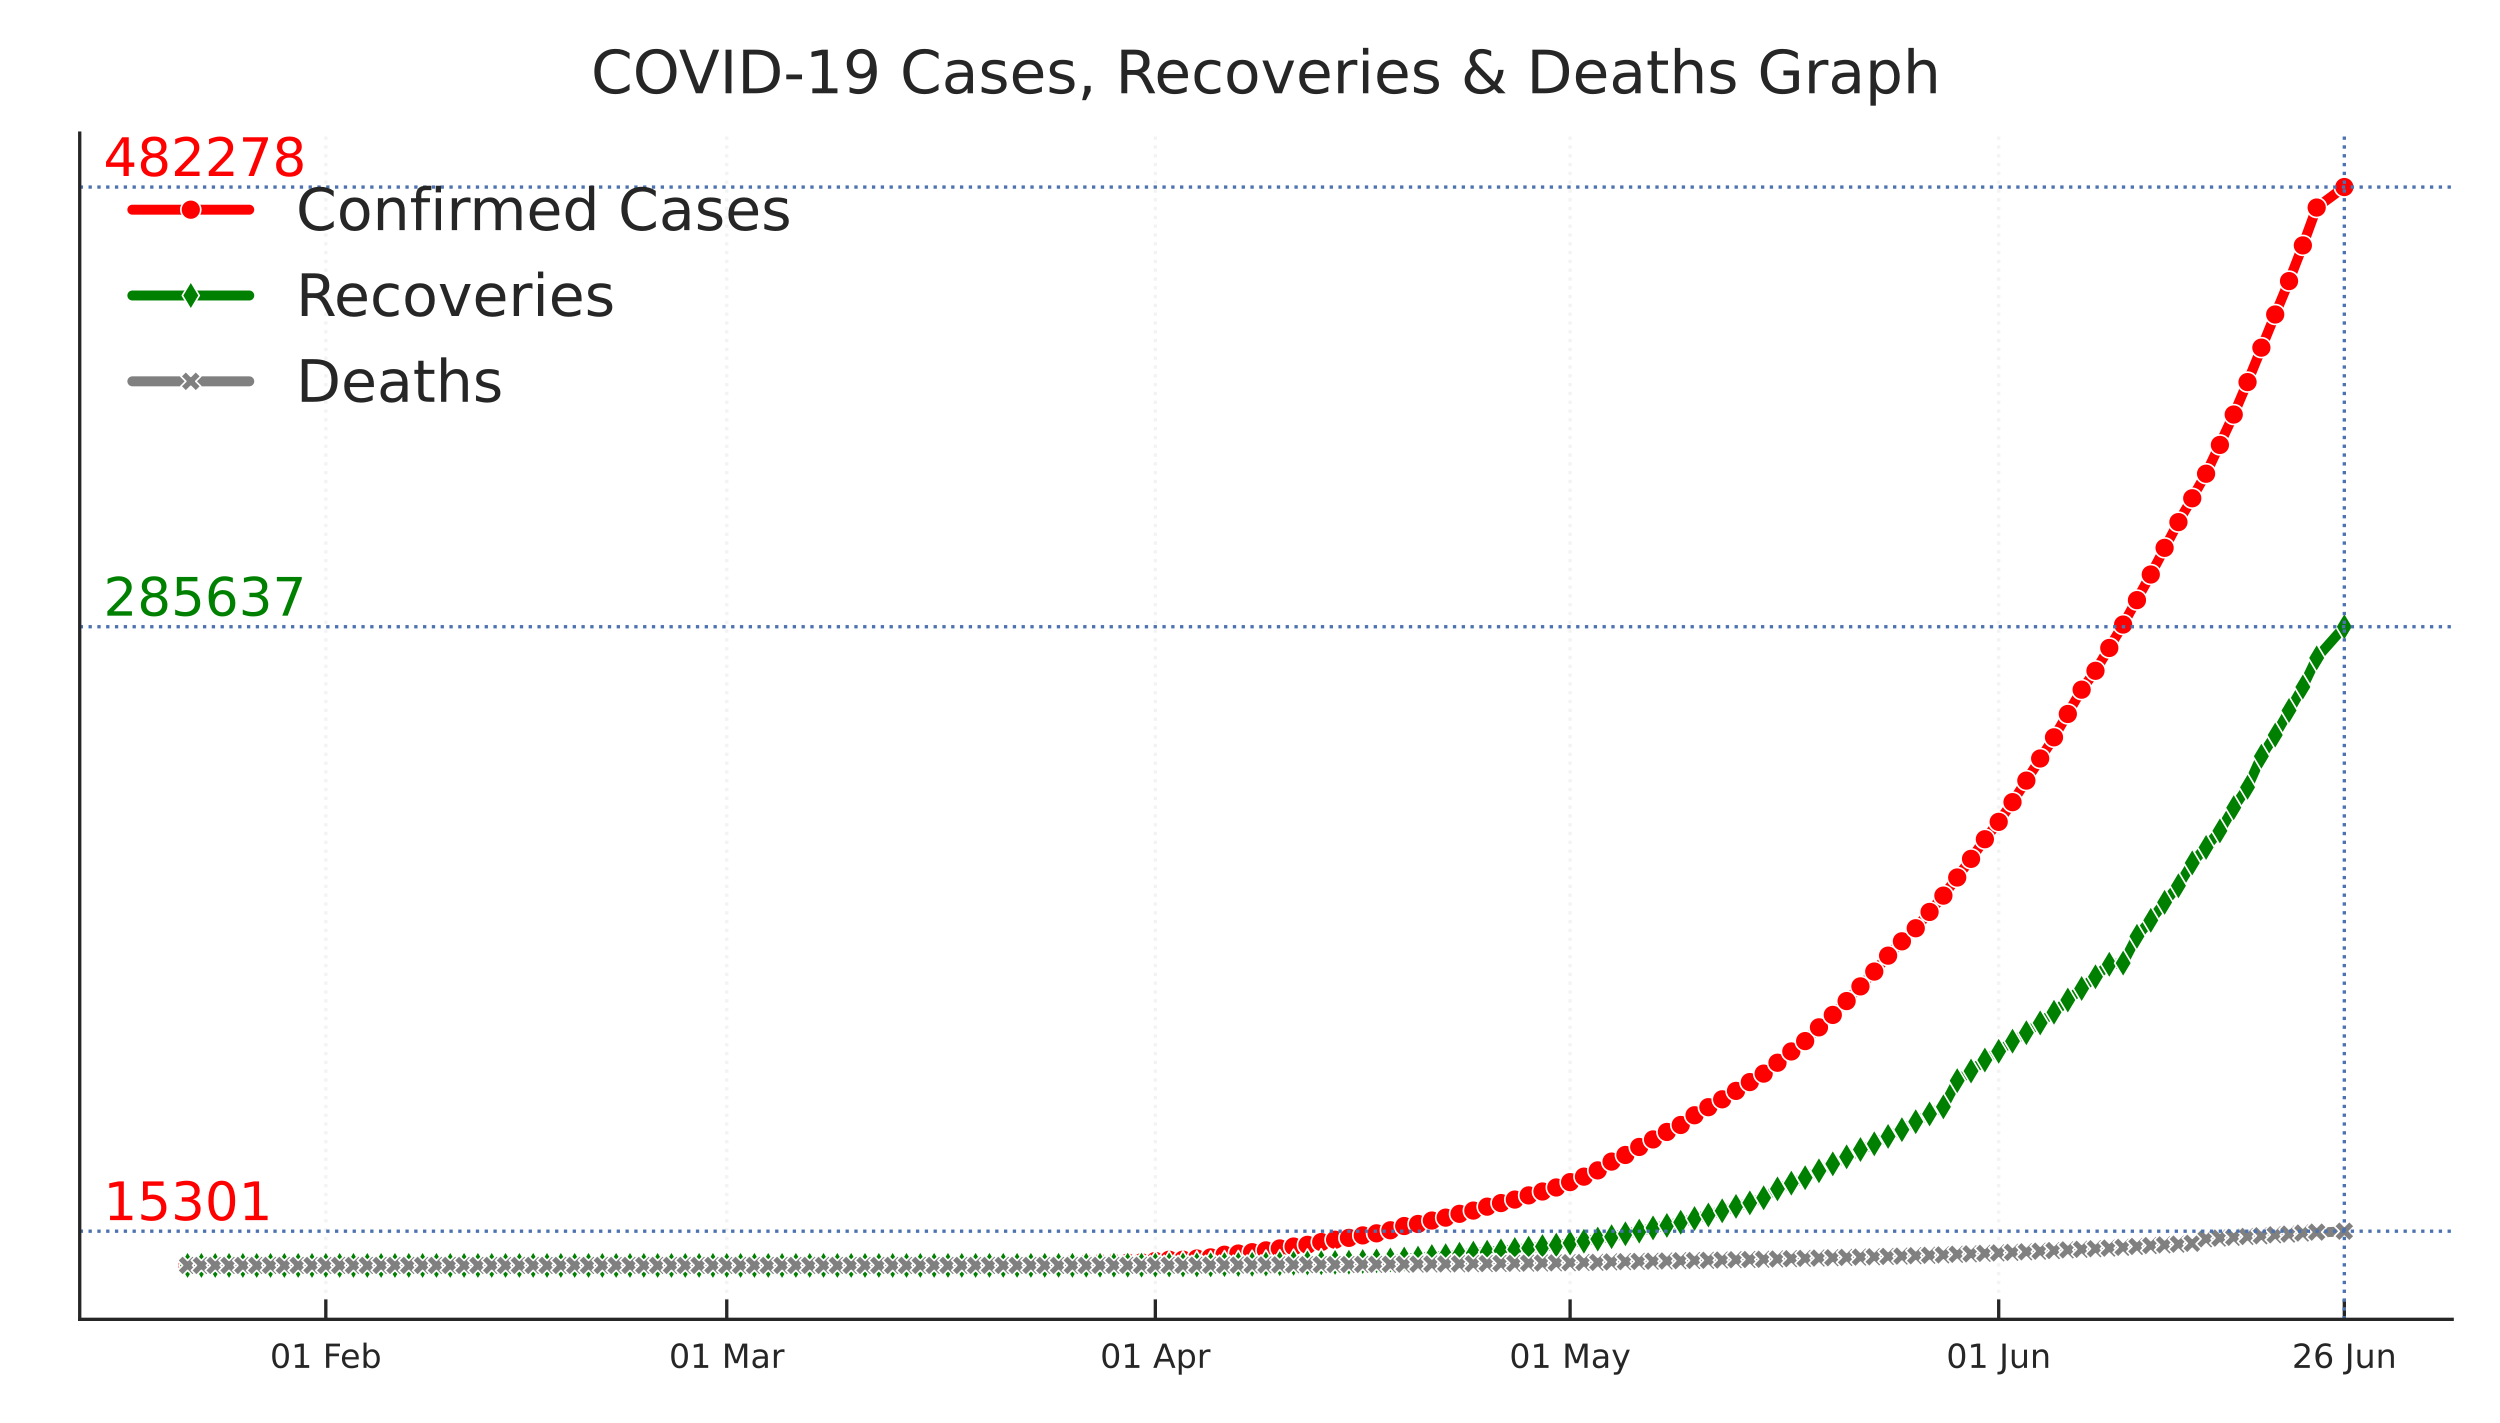 <?xml version="1.0" encoding="utf-8" standalone="no"?>
<!DOCTYPE svg PUBLIC "-//W3C//DTD SVG 1.1//EN"
  "http://www.w3.org/Graphics/SVG/1.1/DTD/svg11.dtd">
<!-- Created with matplotlib (https://matplotlib.org/) -->
<svg height="214.138pt" version="1.1" viewBox="0 0 376.32 214.138" width="376.32pt" xmlns="http://www.w3.org/2000/svg" xmlns:xlink="http://www.w3.org/1999/xlink">
 <defs>
  <style type="text/css">
*{stroke-linecap:butt;stroke-linejoin:round;}
  </style>
 </defs>
 <g id="figure_1">
  <g id="patch_1">
   <path d="M 0 214.138 
L 376.32 214.138 
L 376.32 0 
L 0 0 
z
" style="fill:#ffffff;"/>
  </g>
  <g id="axes_1">
   <g id="patch_2">
    <path d="M 12 198.599 
L 369.12 198.599 
L 369.12 20.039 
L 12 20.039 
z
" style="fill:#ffffff;"/>
   </g>
   <g id="matplotlib.axis_1">
    <g id="xtick_1">
     <g id="line2d_1">
      <path clip-path="url(#p647a17e5f7)" d="M 49.044 198.599 
L 49.044 20.039 
" style="fill:none;stroke:#f3f3f3;stroke-dasharray:0.5,0.825;stroke-dashoffset:0;stroke-width:0.5;"/>
     </g>
     <g id="line2d_2">
      <defs>
       <path d="M 0 0 
L 0 -3 
" id="m0efab69ed0" style="stroke:#262626;stroke-width:0.5;"/>
      </defs>
      <g>
       <use style="fill:#262626;stroke:#262626;stroke-width:0.5;" x="49.044" xlink:href="#m0efab69ed0" y="198.599"/>
      </g>
     </g>
     <g id="text_1">
      <!-- 01 Feb -->
      <defs>
       <path d="M 31.781 66.406 
Q 24.172 66.406 20.328 58.906 
Q 16.5 51.422 16.5 36.375 
Q 16.5 21.391 20.328 13.891 
Q 24.172 6.391 31.781 6.391 
Q 39.453 6.391 43.281 13.891 
Q 47.125 21.391 47.125 36.375 
Q 47.125 51.422 43.281 58.906 
Q 39.453 66.406 31.781 66.406 
z
M 31.781 74.219 
Q 44.047 74.219 50.516 64.516 
Q 56.984 54.828 56.984 36.375 
Q 56.984 17.969 50.516 8.266 
Q 44.047 -1.422 31.781 -1.422 
Q 19.531 -1.422 13.062 8.266 
Q 6.594 17.969 6.594 36.375 
Q 6.594 54.828 13.062 64.516 
Q 19.531 74.219 31.781 74.219 
z
" id="DejaVuSans-48"/>
       <path d="M 12.406 8.297 
L 28.516 8.297 
L 28.516 63.922 
L 10.984 60.406 
L 10.984 69.391 
L 28.422 72.906 
L 38.281 72.906 
L 38.281 8.297 
L 54.391 8.297 
L 54.391 0 
L 12.406 0 
z
" id="DejaVuSans-49"/>
       <path id="DejaVuSans-32"/>
       <path d="M 9.812 72.906 
L 51.703 72.906 
L 51.703 64.594 
L 19.672 64.594 
L 19.672 43.109 
L 48.578 43.109 
L 48.578 34.812 
L 19.672 34.812 
L 19.672 0 
L 9.812 0 
z
" id="DejaVuSans-70"/>
       <path d="M 56.203 29.594 
L 56.203 25.203 
L 14.891 25.203 
Q 15.484 15.922 20.484 11.062 
Q 25.484 6.203 34.422 6.203 
Q 39.594 6.203 44.453 7.469 
Q 49.312 8.734 54.109 11.281 
L 54.109 2.781 
Q 49.266 0.734 44.188 -0.344 
Q 39.109 -1.422 33.891 -1.422 
Q 20.797 -1.422 13.156 6.188 
Q 5.516 13.812 5.516 26.812 
Q 5.516 40.234 12.766 48.109 
Q 20.016 56 32.328 56 
Q 43.359 56 49.781 48.891 
Q 56.203 41.797 56.203 29.594 
z
M 47.219 32.234 
Q 47.125 39.594 43.094 43.984 
Q 39.062 48.391 32.422 48.391 
Q 24.906 48.391 20.391 44.141 
Q 15.875 39.891 15.188 32.172 
z
" id="DejaVuSans-101"/>
       <path d="M 48.688 27.297 
Q 48.688 37.203 44.609 42.844 
Q 40.531 48.484 33.406 48.484 
Q 26.266 48.484 22.188 42.844 
Q 18.109 37.203 18.109 27.297 
Q 18.109 17.391 22.188 11.75 
Q 26.266 6.109 33.406 6.109 
Q 40.531 6.109 44.609 11.75 
Q 48.688 17.391 48.688 27.297 
z
M 18.109 46.391 
Q 20.953 51.266 25.266 53.625 
Q 29.594 56 35.594 56 
Q 45.562 56 51.781 48.094 
Q 58.016 40.188 58.016 27.297 
Q 58.016 14.406 51.781 6.484 
Q 45.562 -1.422 35.594 -1.422 
Q 29.594 -1.422 25.266 0.953 
Q 20.953 3.328 18.109 8.203 
L 18.109 0 
L 9.078 0 
L 9.078 75.984 
L 18.109 75.984 
z
" id="DejaVuSans-98"/>
      </defs>
      <g style="fill:#262626;" transform="translate(40.642 205.898)scale(0.05 -0.05)">
       <use xlink:href="#DejaVuSans-48"/>
       <use x="63.623" xlink:href="#DejaVuSans-49"/>
       <use x="127.246" xlink:href="#DejaVuSans-32"/>
       <use x="159.033" xlink:href="#DejaVuSans-70"/>
       <use x="211.053" xlink:href="#DejaVuSans-101"/>
       <use x="272.576" xlink:href="#DejaVuSans-98"/>
      </g>
     </g>
    </g>
    <g id="xtick_2">
     <g id="line2d_3">
      <path clip-path="url(#p647a17e5f7)" d="M 109.396 198.599 
L 109.396 20.039 
" style="fill:none;stroke:#f3f3f3;stroke-dasharray:0.5,0.825;stroke-dashoffset:0;stroke-width:0.5;"/>
     </g>
     <g id="line2d_4">
      <g>
       <use style="fill:#262626;stroke:#262626;stroke-width:0.5;" x="109.396" xlink:href="#m0efab69ed0" y="198.599"/>
      </g>
     </g>
     <g id="text_2">
      <!-- 01 Mar -->
      <defs>
       <path d="M 9.812 72.906 
L 24.516 72.906 
L 43.109 23.297 
L 61.812 72.906 
L 76.516 72.906 
L 76.516 0 
L 66.891 0 
L 66.891 64.016 
L 48.094 14.016 
L 38.188 14.016 
L 19.391 64.016 
L 19.391 0 
L 9.812 0 
z
" id="DejaVuSans-77"/>
       <path d="M 34.281 27.484 
Q 23.391 27.484 19.188 25 
Q 14.984 22.516 14.984 16.5 
Q 14.984 11.719 18.141 8.906 
Q 21.297 6.109 26.703 6.109 
Q 34.188 6.109 38.703 11.406 
Q 43.219 16.703 43.219 25.484 
L 43.219 27.484 
z
M 52.203 31.203 
L 52.203 0 
L 43.219 0 
L 43.219 8.297 
Q 40.141 3.328 35.547 0.953 
Q 30.953 -1.422 24.312 -1.422 
Q 15.922 -1.422 10.953 3.297 
Q 6 8.016 6 15.922 
Q 6 25.141 12.172 29.828 
Q 18.359 34.516 30.609 34.516 
L 43.219 34.516 
L 43.219 35.406 
Q 43.219 41.609 39.141 45 
Q 35.062 48.391 27.688 48.391 
Q 23 48.391 18.547 47.266 
Q 14.109 46.141 10.016 43.891 
L 10.016 52.203 
Q 14.938 54.109 19.578 55.047 
Q 24.219 56 28.609 56 
Q 40.484 56 46.344 49.844 
Q 52.203 43.703 52.203 31.203 
z
" id="DejaVuSans-97"/>
       <path d="M 41.109 46.297 
Q 39.594 47.172 37.812 47.578 
Q 36.031 48 33.891 48 
Q 26.266 48 22.188 43.047 
Q 18.109 38.094 18.109 28.812 
L 18.109 0 
L 9.078 0 
L 9.078 54.688 
L 18.109 54.688 
L 18.109 46.188 
Q 20.953 51.172 25.484 53.578 
Q 30.031 56 36.531 56 
Q 37.453 56 38.578 55.875 
Q 39.703 55.766 41.062 55.516 
z
" id="DejaVuSans-114"/>
      </defs>
      <g style="fill:#262626;" transform="translate(100.704 205.898)scale(0.05 -0.05)">
       <use xlink:href="#DejaVuSans-48"/>
       <use x="63.623" xlink:href="#DejaVuSans-49"/>
       <use x="127.246" xlink:href="#DejaVuSans-32"/>
       <use x="159.033" xlink:href="#DejaVuSans-77"/>
       <use x="245.312" xlink:href="#DejaVuSans-97"/>
       <use x="306.592" xlink:href="#DejaVuSans-114"/>
      </g>
     </g>
    </g>
    <g id="xtick_3">
     <g id="line2d_5">
      <path clip-path="url(#p647a17e5f7)" d="M 173.911 198.599 
L 173.911 20.039 
" style="fill:none;stroke:#f3f3f3;stroke-dasharray:0.5,0.825;stroke-dashoffset:0;stroke-width:0.5;"/>
     </g>
     <g id="line2d_6">
      <g>
       <use style="fill:#262626;stroke:#262626;stroke-width:0.5;" x="173.911" xlink:href="#m0efab69ed0" y="198.599"/>
      </g>
     </g>
     <g id="text_3">
      <!-- 01 Apr -->
      <defs>
       <path d="M 34.188 63.188 
L 20.797 26.906 
L 47.609 26.906 
z
M 28.609 72.906 
L 39.797 72.906 
L 67.578 0 
L 57.328 0 
L 50.688 18.703 
L 17.828 18.703 
L 11.188 0 
L 0.781 0 
z
" id="DejaVuSans-65"/>
       <path d="M 18.109 8.203 
L 18.109 -20.797 
L 9.078 -20.797 
L 9.078 54.688 
L 18.109 54.688 
L 18.109 46.391 
Q 20.953 51.266 25.266 53.625 
Q 29.594 56 35.594 56 
Q 45.562 56 51.781 48.094 
Q 58.016 40.188 58.016 27.297 
Q 58.016 14.406 51.781 6.484 
Q 45.562 -1.422 35.594 -1.422 
Q 29.594 -1.422 25.266 0.953 
Q 20.953 3.328 18.109 8.203 
z
M 48.688 27.297 
Q 48.688 37.203 44.609 42.844 
Q 40.531 48.484 33.406 48.484 
Q 26.266 48.484 22.188 42.844 
Q 18.109 37.203 18.109 27.297 
Q 18.109 17.391 22.188 11.75 
Q 26.266 6.109 33.406 6.109 
Q 40.531 6.109 44.609 11.75 
Q 48.688 17.391 48.688 27.297 
z
" id="DejaVuSans-112"/>
      </defs>
      <g style="fill:#262626;" transform="translate(165.61 205.898)scale(0.05 -0.05)">
       <use xlink:href="#DejaVuSans-48"/>
       <use x="63.623" xlink:href="#DejaVuSans-49"/>
       <use x="127.246" xlink:href="#DejaVuSans-32"/>
       <use x="159.033" xlink:href="#DejaVuSans-65"/>
       <use x="227.441" xlink:href="#DejaVuSans-112"/>
       <use x="290.918" xlink:href="#DejaVuSans-114"/>
      </g>
     </g>
    </g>
    <g id="xtick_4">
     <g id="line2d_7">
      <path clip-path="url(#p647a17e5f7)" d="M 236.345 198.599 
L 236.345 20.039 
" style="fill:none;stroke:#f3f3f3;stroke-dasharray:0.5,0.825;stroke-dashoffset:0;stroke-width:0.5;"/>
     </g>
     <g id="line2d_8">
      <g>
       <use style="fill:#262626;stroke:#262626;stroke-width:0.5;" x="236.345" xlink:href="#m0efab69ed0" y="198.599"/>
      </g>
     </g>
     <g id="text_4">
      <!-- 01 May -->
      <defs>
       <path d="M 32.172 -5.078 
Q 28.375 -14.844 24.75 -17.812 
Q 21.141 -20.797 15.094 -20.797 
L 7.906 -20.797 
L 7.906 -13.281 
L 13.188 -13.281 
Q 16.891 -13.281 18.938 -11.516 
Q 21 -9.766 23.484 -3.219 
L 25.094 0.875 
L 2.984 54.688 
L 12.5 54.688 
L 29.594 11.922 
L 46.688 54.688 
L 56.203 54.688 
z
" id="DejaVuSans-121"/>
      </defs>
      <g style="fill:#262626;" transform="translate(227.2 205.898)scale(0.05 -0.05)">
       <use xlink:href="#DejaVuSans-48"/>
       <use x="63.623" xlink:href="#DejaVuSans-49"/>
       <use x="127.246" xlink:href="#DejaVuSans-32"/>
       <use x="159.033" xlink:href="#DejaVuSans-77"/>
       <use x="245.312" xlink:href="#DejaVuSans-97"/>
       <use x="306.592" xlink:href="#DejaVuSans-121"/>
      </g>
     </g>
    </g>
    <g id="xtick_5">
     <g id="line2d_9">
      <path clip-path="url(#p647a17e5f7)" d="M 300.859 198.599 
L 300.859 20.039 
" style="fill:none;stroke:#f3f3f3;stroke-dasharray:0.5,0.825;stroke-dashoffset:0;stroke-width:0.5;"/>
     </g>
     <g id="line2d_10">
      <g>
       <use style="fill:#262626;stroke:#262626;stroke-width:0.5;" x="300.859" xlink:href="#m0efab69ed0" y="198.599"/>
      </g>
     </g>
     <g id="text_5">
      <!-- 01 Jun -->
      <defs>
       <path d="M 9.812 72.906 
L 19.672 72.906 
L 19.672 5.078 
Q 19.672 -8.109 14.672 -14.062 
Q 9.672 -20.016 -1.422 -20.016 
L -5.172 -20.016 
L -5.172 -11.719 
L -2.094 -11.719 
Q 4.438 -11.719 7.125 -8.047 
Q 9.812 -4.391 9.812 5.078 
z
" id="DejaVuSans-74"/>
       <path d="M 8.5 21.578 
L 8.5 54.688 
L 17.484 54.688 
L 17.484 21.922 
Q 17.484 14.156 20.5 10.266 
Q 23.531 6.391 29.594 6.391 
Q 36.859 6.391 41.078 11.031 
Q 45.312 15.672 45.312 23.688 
L 45.312 54.688 
L 54.297 54.688 
L 54.297 0 
L 45.312 0 
L 45.312 8.406 
Q 42.047 3.422 37.719 1 
Q 33.406 -1.422 27.688 -1.422 
Q 18.266 -1.422 13.375 4.438 
Q 8.5 10.297 8.5 21.578 
z
M 31.109 56 
z
" id="DejaVuSans-117"/>
       <path d="M 54.891 33.016 
L 54.891 0 
L 45.906 0 
L 45.906 32.719 
Q 45.906 40.484 42.875 44.328 
Q 39.844 48.188 33.797 48.188 
Q 26.516 48.188 22.312 43.547 
Q 18.109 38.922 18.109 30.906 
L 18.109 0 
L 9.078 0 
L 9.078 54.688 
L 18.109 54.688 
L 18.109 46.188 
Q 21.344 51.125 25.703 53.562 
Q 30.078 56 35.797 56 
Q 45.219 56 50.047 50.172 
Q 54.891 44.344 54.891 33.016 
z
" id="DejaVuSans-110"/>
      </defs>
      <g style="fill:#262626;" transform="translate(292.977 205.898)scale(0.05 -0.05)">
       <use xlink:href="#DejaVuSans-48"/>
       <use x="63.623" xlink:href="#DejaVuSans-49"/>
       <use x="127.246" xlink:href="#DejaVuSans-32"/>
       <use x="159.033" xlink:href="#DejaVuSans-74"/>
       <use x="188.525" xlink:href="#DejaVuSans-117"/>
       <use x="251.904" xlink:href="#DejaVuSans-110"/>
      </g>
     </g>
    </g>
    <g id="xtick_6">
     <g id="line2d_11">
      <path clip-path="url(#p647a17e5f7)" d="M 352.887 198.599 
L 352.887 20.039 
" style="fill:none;stroke:#f3f3f3;stroke-dasharray:0.5,0.825;stroke-dashoffset:0;stroke-width:0.5;"/>
     </g>
     <g id="line2d_12">
      <g>
       <use style="fill:#262626;stroke:#262626;stroke-width:0.5;" x="352.887" xlink:href="#m0efab69ed0" y="198.599"/>
      </g>
     </g>
     <g id="text_6">
      <!-- 26 Jun -->
      <defs>
       <path d="M 19.188 8.297 
L 53.609 8.297 
L 53.609 0 
L 7.328 0 
L 7.328 8.297 
Q 12.938 14.109 22.625 23.891 
Q 32.328 33.688 34.812 36.531 
Q 39.547 41.844 41.422 45.531 
Q 43.312 49.219 43.312 52.781 
Q 43.312 58.594 39.234 62.25 
Q 35.156 65.922 28.609 65.922 
Q 23.969 65.922 18.812 64.312 
Q 13.672 62.703 7.812 59.422 
L 7.812 69.391 
Q 13.766 71.781 18.938 73 
Q 24.125 74.219 28.422 74.219 
Q 39.75 74.219 46.484 68.547 
Q 53.219 62.891 53.219 53.422 
Q 53.219 48.922 51.531 44.891 
Q 49.859 40.875 45.406 35.406 
Q 44.188 33.984 37.641 27.219 
Q 31.109 20.453 19.188 8.297 
z
" id="DejaVuSans-50"/>
       <path d="M 33.016 40.375 
Q 26.375 40.375 22.484 35.828 
Q 18.609 31.297 18.609 23.391 
Q 18.609 15.531 22.484 10.953 
Q 26.375 6.391 33.016 6.391 
Q 39.656 6.391 43.531 10.953 
Q 47.406 15.531 47.406 23.391 
Q 47.406 31.297 43.531 35.828 
Q 39.656 40.375 33.016 40.375 
z
M 52.594 71.297 
L 52.594 62.312 
Q 48.875 64.062 45.094 64.984 
Q 41.312 65.922 37.594 65.922 
Q 27.828 65.922 22.672 59.328 
Q 17.531 52.734 16.797 39.406 
Q 19.672 43.656 24.016 45.922 
Q 28.375 48.188 33.594 48.188 
Q 44.578 48.188 50.953 41.516 
Q 57.328 34.859 57.328 23.391 
Q 57.328 12.156 50.688 5.359 
Q 44.047 -1.422 33.016 -1.422 
Q 20.359 -1.422 13.672 8.266 
Q 6.984 17.969 6.984 36.375 
Q 6.984 53.656 15.188 63.938 
Q 23.391 74.219 37.203 74.219 
Q 40.922 74.219 44.703 73.484 
Q 48.484 72.75 52.594 71.297 
z
" id="DejaVuSans-54"/>
      </defs>
      <g style="fill:#262626;" transform="translate(345.005 205.898)scale(0.05 -0.05)">
       <use xlink:href="#DejaVuSans-50"/>
       <use x="63.623" xlink:href="#DejaVuSans-54"/>
       <use x="127.246" xlink:href="#DejaVuSans-32"/>
       <use x="159.033" xlink:href="#DejaVuSans-74"/>
       <use x="188.525" xlink:href="#DejaVuSans-117"/>
       <use x="251.904" xlink:href="#DejaVuSans-110"/>
      </g>
     </g>
    </g>
   </g>
   <g id="line2d_13">
    <path clip-path="url(#p647a17e5f7)" d="M 28.233 190.482 
L 151.019 190.371 
L 169.749 190.061 
L 171.83 190.012 
L 175.992 189.626 
L 178.073 189.618 
L 182.236 189.275 
L 184.317 188.874 
L 188.479 188.491 
L 196.803 187.384 
L 200.966 186.616 
L 205.128 185.962 
L 207.209 185.652 
L 209.29 185.19 
L 211.371 184.553 
L 213.452 184.242 
L 228.02 180.569 
L 236.345 177.942 
L 238.426 177.12 
L 240.507 176.176 
L 242.588 174.852 
L 244.669 173.855 
L 248.831 171.515 
L 252.994 169.342 
L 255.075 167.877 
L 261.318 164.21 
L 265.48 161.609 
L 271.724 156.713 
L 273.805 154.644 
L 275.886 152.775 
L 280.048 148.479 
L 282.129 146.247 
L 284.21 143.853 
L 286.291 141.694 
L 288.373 139.728 
L 292.535 134.816 
L 296.697 129.282 
L 298.778 126.326 
L 300.859 123.714 
L 302.94 120.745 
L 309.184 110.986 
L 313.346 103.816 
L 315.427 100.975 
L 319.589 94.015 
L 323.752 86.48 
L 327.914 78.593 
L 332.076 71.309 
L 336.238 62.401 
L 338.319 57.515 
L 342.482 47.339 
L 344.563 42.313 
L 346.644 36.938 
L 348.725 31.242 
L 352.887 28.155 
L 352.887 28.155 
" style="fill:none;stroke:#ff0000;stroke-linecap:round;stroke-width:1.5;"/>
    <defs>
     <path d="M 0 1.5 
C 0.398 1.5 0.779 1.342 1.061 1.061 
C 1.342 0.779 1.5 0.398 1.5 0 
C 1.5 -0.398 1.342 -0.779 1.061 -1.061 
C 0.779 -1.342 0.398 -1.5 0 -1.5 
C -0.398 -1.5 -0.779 -1.342 -1.061 -1.061 
C -1.342 -0.779 -1.5 -0.398 -1.5 0 
C -1.5 0.398 -1.342 0.779 -1.061 1.061 
C -0.779 1.342 -0.398 1.5 0 1.5 
z
" id="m1b9231bfbd" style="stroke:#ffffff;stroke-width:0.25;"/>
    </defs>
    <g clip-path="url(#p647a17e5f7)">
     <use style="fill:#ff0000;stroke:#ffffff;stroke-width:0.25;" x="28.233" xlink:href="#m1b9231bfbd" y="190.482"/>
     <use style="fill:#ff0000;stroke:#ffffff;stroke-width:0.25;" x="30.314" xlink:href="#m1b9231bfbd" y="190.482"/>
     <use style="fill:#ff0000;stroke:#ffffff;stroke-width:0.25;" x="32.395" xlink:href="#m1b9231bfbd" y="190.482"/>
     <use style="fill:#ff0000;stroke:#ffffff;stroke-width:0.25;" x="34.476" xlink:href="#m1b9231bfbd" y="190.482"/>
     <use style="fill:#ff0000;stroke:#ffffff;stroke-width:0.25;" x="36.557" xlink:href="#m1b9231bfbd" y="190.482"/>
     <use style="fill:#ff0000;stroke:#ffffff;stroke-width:0.25;" x="38.638" xlink:href="#m1b9231bfbd" y="190.482"/>
     <use style="fill:#ff0000;stroke:#ffffff;stroke-width:0.25;" x="40.719" xlink:href="#m1b9231bfbd" y="190.482"/>
     <use style="fill:#ff0000;stroke:#ffffff;stroke-width:0.25;" x="42.801" xlink:href="#m1b9231bfbd" y="190.482"/>
     <use style="fill:#ff0000;stroke:#ffffff;stroke-width:0.25;" x="44.882" xlink:href="#m1b9231bfbd" y="190.482"/>
     <use style="fill:#ff0000;stroke:#ffffff;stroke-width:0.25;" x="46.963" xlink:href="#m1b9231bfbd" y="190.482"/>
     <use style="fill:#ff0000;stroke:#ffffff;stroke-width:0.25;" x="49.044" xlink:href="#m1b9231bfbd" y="190.482"/>
     <use style="fill:#ff0000;stroke:#ffffff;stroke-width:0.25;" x="51.125" xlink:href="#m1b9231bfbd" y="190.482"/>
     <use style="fill:#ff0000;stroke:#ffffff;stroke-width:0.25;" x="53.206" xlink:href="#m1b9231bfbd" y="190.481"/>
     <use style="fill:#ff0000;stroke:#ffffff;stroke-width:0.25;" x="55.287" xlink:href="#m1b9231bfbd" y="190.481"/>
     <use style="fill:#ff0000;stroke:#ffffff;stroke-width:0.25;" x="57.368" xlink:href="#m1b9231bfbd" y="190.481"/>
     <use style="fill:#ff0000;stroke:#ffffff;stroke-width:0.25;" x="59.45" xlink:href="#m1b9231bfbd" y="190.481"/>
     <use style="fill:#ff0000;stroke:#ffffff;stroke-width:0.25;" x="61.531" xlink:href="#m1b9231bfbd" y="190.481"/>
     <use style="fill:#ff0000;stroke:#ffffff;stroke-width:0.25;" x="63.612" xlink:href="#m1b9231bfbd" y="190.481"/>
     <use style="fill:#ff0000;stroke:#ffffff;stroke-width:0.25;" x="65.693" xlink:href="#m1b9231bfbd" y="190.481"/>
     <use style="fill:#ff0000;stroke:#ffffff;stroke-width:0.25;" x="67.774" xlink:href="#m1b9231bfbd" y="190.481"/>
     <use style="fill:#ff0000;stroke:#ffffff;stroke-width:0.25;" x="69.855" xlink:href="#m1b9231bfbd" y="190.481"/>
     <use style="fill:#ff0000;stroke:#ffffff;stroke-width:0.25;" x="71.936" xlink:href="#m1b9231bfbd" y="190.481"/>
     <use style="fill:#ff0000;stroke:#ffffff;stroke-width:0.25;" x="74.017" xlink:href="#m1b9231bfbd" y="190.481"/>
     <use style="fill:#ff0000;stroke:#ffffff;stroke-width:0.25;" x="76.098" xlink:href="#m1b9231bfbd" y="190.481"/>
     <use style="fill:#ff0000;stroke:#ffffff;stroke-width:0.25;" x="78.18" xlink:href="#m1b9231bfbd" y="190.481"/>
     <use style="fill:#ff0000;stroke:#ffffff;stroke-width:0.25;" x="80.261" xlink:href="#m1b9231bfbd" y="190.481"/>
     <use style="fill:#ff0000;stroke:#ffffff;stroke-width:0.25;" x="82.342" xlink:href="#m1b9231bfbd" y="190.481"/>
     <use style="fill:#ff0000;stroke:#ffffff;stroke-width:0.25;" x="84.423" xlink:href="#m1b9231bfbd" y="190.481"/>
     <use style="fill:#ff0000;stroke:#ffffff;stroke-width:0.25;" x="86.504" xlink:href="#m1b9231bfbd" y="190.481"/>
     <use style="fill:#ff0000;stroke:#ffffff;stroke-width:0.25;" x="88.585" xlink:href="#m1b9231bfbd" y="190.481"/>
     <use style="fill:#ff0000;stroke:#ffffff;stroke-width:0.25;" x="90.666" xlink:href="#m1b9231bfbd" y="190.481"/>
     <use style="fill:#ff0000;stroke:#ffffff;stroke-width:0.25;" x="92.747" xlink:href="#m1b9231bfbd" y="190.481"/>
     <use style="fill:#ff0000;stroke:#ffffff;stroke-width:0.25;" x="94.829" xlink:href="#m1b9231bfbd" y="190.481"/>
     <use style="fill:#ff0000;stroke:#ffffff;stroke-width:0.25;" x="96.91" xlink:href="#m1b9231bfbd" y="190.481"/>
     <use style="fill:#ff0000;stroke:#ffffff;stroke-width:0.25;" x="98.991" xlink:href="#m1b9231bfbd" y="190.481"/>
     <use style="fill:#ff0000;stroke:#ffffff;stroke-width:0.25;" x="101.072" xlink:href="#m1b9231bfbd" y="190.481"/>
     <use style="fill:#ff0000;stroke:#ffffff;stroke-width:0.25;" x="103.153" xlink:href="#m1b9231bfbd" y="190.481"/>
     <use style="fill:#ff0000;stroke:#ffffff;stroke-width:0.25;" x="105.234" xlink:href="#m1b9231bfbd" y="190.481"/>
     <use style="fill:#ff0000;stroke:#ffffff;stroke-width:0.25;" x="107.315" xlink:href="#m1b9231bfbd" y="190.481"/>
     <use style="fill:#ff0000;stroke:#ffffff;stroke-width:0.25;" x="109.396" xlink:href="#m1b9231bfbd" y="190.481"/>
     <use style="fill:#ff0000;stroke:#ffffff;stroke-width:0.25;" x="111.477" xlink:href="#m1b9231bfbd" y="190.481"/>
     <use style="fill:#ff0000;stroke:#ffffff;stroke-width:0.25;" x="113.559" xlink:href="#m1b9231bfbd" y="190.481"/>
     <use style="fill:#ff0000;stroke:#ffffff;stroke-width:0.25;" x="115.64" xlink:href="#m1b9231bfbd" y="190.473"/>
     <use style="fill:#ff0000;stroke:#ffffff;stroke-width:0.25;" x="117.721" xlink:href="#m1b9231bfbd" y="190.472"/>
     <use style="fill:#ff0000;stroke:#ffffff;stroke-width:0.25;" x="119.802" xlink:href="#m1b9231bfbd" y="190.472"/>
     <use style="fill:#ff0000;stroke:#ffffff;stroke-width:0.25;" x="121.883" xlink:href="#m1b9231bfbd" y="190.471"/>
     <use style="fill:#ff0000;stroke:#ffffff;stroke-width:0.25;" x="123.964" xlink:href="#m1b9231bfbd" y="190.469"/>
     <use style="fill:#ff0000;stroke:#ffffff;stroke-width:0.25;" x="126.045" xlink:href="#m1b9231bfbd" y="190.468"/>
     <use style="fill:#ff0000;stroke:#ffffff;stroke-width:0.25;" x="128.126" xlink:href="#m1b9231bfbd" y="190.463"/>
     <use style="fill:#ff0000;stroke:#ffffff;stroke-width:0.25;" x="130.208" xlink:href="#m1b9231bfbd" y="190.461"/>
     <use style="fill:#ff0000;stroke:#ffffff;stroke-width:0.25;" x="132.289" xlink:href="#m1b9231bfbd" y="190.458"/>
     <use style="fill:#ff0000;stroke:#ffffff;stroke-width:0.25;" x="134.37" xlink:href="#m1b9231bfbd" y="190.455"/>
     <use style="fill:#ff0000;stroke:#ffffff;stroke-width:0.25;" x="136.451" xlink:href="#m1b9231bfbd" y="190.448"/>
     <use style="fill:#ff0000;stroke:#ffffff;stroke-width:0.25;" x="138.532" xlink:href="#m1b9231bfbd" y="190.444"/>
     <use style="fill:#ff0000;stroke:#ffffff;stroke-width:0.25;" x="140.613" xlink:href="#m1b9231bfbd" y="190.442"/>
     <use style="fill:#ff0000;stroke:#ffffff;stroke-width:0.25;" x="142.694" xlink:href="#m1b9231bfbd" y="190.434"/>
     <use style="fill:#ff0000;stroke:#ffffff;stroke-width:0.25;" x="144.775" xlink:href="#m1b9231bfbd" y="190.43"/>
     <use style="fill:#ff0000;stroke:#ffffff;stroke-width:0.25;" x="146.857" xlink:href="#m1b9231bfbd" y="190.417"/>
     <use style="fill:#ff0000;stroke:#ffffff;stroke-width:0.25;" x="148.938" xlink:href="#m1b9231bfbd" y="190.4"/>
     <use style="fill:#ff0000;stroke:#ffffff;stroke-width:0.25;" x="151.019" xlink:href="#m1b9231bfbd" y="190.371"/>
     <use style="fill:#ff0000;stroke:#ffffff;stroke-width:0.25;" x="153.1" xlink:href="#m1b9231bfbd" y="190.349"/>
     <use style="fill:#ff0000;stroke:#ffffff;stroke-width:0.25;" x="155.181" xlink:href="#m1b9231bfbd" y="190.314"/>
     <use style="fill:#ff0000;stroke:#ffffff;stroke-width:0.25;" x="157.262" xlink:href="#m1b9231bfbd" y="190.302"/>
     <use style="fill:#ff0000;stroke:#ffffff;stroke-width:0.25;" x="159.343" xlink:href="#m1b9231bfbd" y="190.261"/>
     <use style="fill:#ff0000;stroke:#ffffff;stroke-width:0.25;" x="161.424" xlink:href="#m1b9231bfbd" y="190.238"/>
     <use style="fill:#ff0000;stroke:#ffffff;stroke-width:0.25;" x="163.505" xlink:href="#m1b9231bfbd" y="190.184"/>
     <use style="fill:#ff0000;stroke:#ffffff;stroke-width:0.25;" x="165.587" xlink:href="#m1b9231bfbd" y="190.15"/>
     <use style="fill:#ff0000;stroke:#ffffff;stroke-width:0.25;" x="167.668" xlink:href="#m1b9231bfbd" y="190.138"/>
     <use style="fill:#ff0000;stroke:#ffffff;stroke-width:0.25;" x="169.749" xlink:href="#m1b9231bfbd" y="190.061"/>
     <use style="fill:#ff0000;stroke:#ffffff;stroke-width:0.25;" x="171.83" xlink:href="#m1b9231bfbd" y="190.012"/>
     <use style="fill:#ff0000;stroke:#ffffff;stroke-width:0.25;" x="173.911" xlink:href="#m1b9231bfbd" y="189.81"/>
     <use style="fill:#ff0000;stroke:#ffffff;stroke-width:0.25;" x="175.992" xlink:href="#m1b9231bfbd" y="189.626"/>
     <use style="fill:#ff0000;stroke:#ffffff;stroke-width:0.25;" x="178.073" xlink:href="#m1b9231bfbd" y="189.618"/>
     <use style="fill:#ff0000;stroke:#ffffff;stroke-width:0.25;" x="180.154" xlink:href="#m1b9231bfbd" y="189.445"/>
     <use style="fill:#ff0000;stroke:#ffffff;stroke-width:0.25;" x="182.236" xlink:href="#m1b9231bfbd" y="189.275"/>
     <use style="fill:#ff0000;stroke:#ffffff;stroke-width:0.25;" x="184.317" xlink:href="#m1b9231bfbd" y="188.874"/>
     <use style="fill:#ff0000;stroke:#ffffff;stroke-width:0.25;" x="186.398" xlink:href="#m1b9231bfbd" y="188.695"/>
     <use style="fill:#ff0000;stroke:#ffffff;stroke-width:0.25;" x="188.479" xlink:href="#m1b9231bfbd" y="188.491"/>
     <use style="fill:#ff0000;stroke:#ffffff;stroke-width:0.25;" x="190.56" xlink:href="#m1b9231bfbd" y="188.219"/>
     <use style="fill:#ff0000;stroke:#ffffff;stroke-width:0.25;" x="192.641" xlink:href="#m1b9231bfbd" y="187.925"/>
     <use style="fill:#ff0000;stroke:#ffffff;stroke-width:0.25;" x="194.722" xlink:href="#m1b9231bfbd" y="187.639"/>
     <use style="fill:#ff0000;stroke:#ffffff;stroke-width:0.25;" x="196.803" xlink:href="#m1b9231bfbd" y="187.384"/>
     <use style="fill:#ff0000;stroke:#ffffff;stroke-width:0.25;" x="198.884" xlink:href="#m1b9231bfbd" y="186.964"/>
     <use style="fill:#ff0000;stroke:#ffffff;stroke-width:0.25;" x="200.966" xlink:href="#m1b9231bfbd" y="186.616"/>
     <use style="fill:#ff0000;stroke:#ffffff;stroke-width:0.25;" x="203.047" xlink:href="#m1b9231bfbd" y="186.335"/>
     <use style="fill:#ff0000;stroke:#ffffff;stroke-width:0.25;" x="205.128" xlink:href="#m1b9231bfbd" y="185.962"/>
     <use style="fill:#ff0000;stroke:#ffffff;stroke-width:0.25;" x="207.209" xlink:href="#m1b9231bfbd" y="185.652"/>
     <use style="fill:#ff0000;stroke:#ffffff;stroke-width:0.25;" x="209.29" xlink:href="#m1b9231bfbd" y="185.19"/>
     <use style="fill:#ff0000;stroke:#ffffff;stroke-width:0.25;" x="211.371" xlink:href="#m1b9231bfbd" y="184.553"/>
     <use style="fill:#ff0000;stroke:#ffffff;stroke-width:0.25;" x="213.452" xlink:href="#m1b9231bfbd" y="184.242"/>
     <use style="fill:#ff0000;stroke:#ffffff;stroke-width:0.25;" x="215.533" xlink:href="#m1b9231bfbd" y="183.724"/>
     <use style="fill:#ff0000;stroke:#ffffff;stroke-width:0.25;" x="217.615" xlink:href="#m1b9231bfbd" y="183.289"/>
     <use style="fill:#ff0000;stroke:#ffffff;stroke-width:0.25;" x="219.696" xlink:href="#m1b9231bfbd" y="182.715"/>
     <use style="fill:#ff0000;stroke:#ffffff;stroke-width:0.25;" x="221.777" xlink:href="#m1b9231bfbd" y="182.226"/>
     <use style="fill:#ff0000;stroke:#ffffff;stroke-width:0.25;" x="223.858" xlink:href="#m1b9231bfbd" y="181.636"/>
     <use style="fill:#ff0000;stroke:#ffffff;stroke-width:0.25;" x="225.939" xlink:href="#m1b9231bfbd" y="181.095"/>
     <use style="fill:#ff0000;stroke:#ffffff;stroke-width:0.25;" x="228.02" xlink:href="#m1b9231bfbd" y="180.569"/>
     <use style="fill:#ff0000;stroke:#ffffff;stroke-width:0.25;" x="230.101" xlink:href="#m1b9231bfbd" y="179.939"/>
     <use style="fill:#ff0000;stroke:#ffffff;stroke-width:0.25;" x="232.182" xlink:href="#m1b9231bfbd" y="179.354"/>
     <use style="fill:#ff0000;stroke:#ffffff;stroke-width:0.25;" x="234.263" xlink:href="#m1b9231bfbd" y="178.748"/>
     <use style="fill:#ff0000;stroke:#ffffff;stroke-width:0.25;" x="236.345" xlink:href="#m1b9231bfbd" y="177.942"/>
     <use style="fill:#ff0000;stroke:#ffffff;stroke-width:0.25;" x="238.426" xlink:href="#m1b9231bfbd" y="177.12"/>
     <use style="fill:#ff0000;stroke:#ffffff;stroke-width:0.25;" x="240.507" xlink:href="#m1b9231bfbd" y="176.176"/>
     <use style="fill:#ff0000;stroke:#ffffff;stroke-width:0.25;" x="242.588" xlink:href="#m1b9231bfbd" y="174.852"/>
     <use style="fill:#ff0000;stroke:#ffffff;stroke-width:0.25;" x="244.669" xlink:href="#m1b9231bfbd" y="173.855"/>
     <use style="fill:#ff0000;stroke:#ffffff;stroke-width:0.25;" x="246.75" xlink:href="#m1b9231bfbd" y="172.648"/>
     <use style="fill:#ff0000;stroke:#ffffff;stroke-width:0.25;" x="248.831" xlink:href="#m1b9231bfbd" y="171.515"/>
     <use style="fill:#ff0000;stroke:#ffffff;stroke-width:0.25;" x="250.912" xlink:href="#m1b9231bfbd" y="170.39"/>
     <use style="fill:#ff0000;stroke:#ffffff;stroke-width:0.25;" x="252.994" xlink:href="#m1b9231bfbd" y="169.342"/>
     <use style="fill:#ff0000;stroke:#ffffff;stroke-width:0.25;" x="255.075" xlink:href="#m1b9231bfbd" y="167.877"/>
     <use style="fill:#ff0000;stroke:#ffffff;stroke-width:0.25;" x="257.156" xlink:href="#m1b9231bfbd" y="166.663"/>
     <use style="fill:#ff0000;stroke:#ffffff;stroke-width:0.25;" x="259.237" xlink:href="#m1b9231bfbd" y="165.477"/>
     <use style="fill:#ff0000;stroke:#ffffff;stroke-width:0.25;" x="261.318" xlink:href="#m1b9231bfbd" y="164.21"/>
     <use style="fill:#ff0000;stroke:#ffffff;stroke-width:0.25;" x="263.399" xlink:href="#m1b9231bfbd" y="162.883"/>
     <use style="fill:#ff0000;stroke:#ffffff;stroke-width:0.25;" x="265.48" xlink:href="#m1b9231bfbd" y="161.609"/>
     <use style="fill:#ff0000;stroke:#ffffff;stroke-width:0.25;" x="267.561" xlink:href="#m1b9231bfbd" y="159.972"/>
     <use style="fill:#ff0000;stroke:#ffffff;stroke-width:0.25;" x="269.643" xlink:href="#m1b9231bfbd" y="158.272"/>
     <use style="fill:#ff0000;stroke:#ffffff;stroke-width:0.25;" x="271.724" xlink:href="#m1b9231bfbd" y="156.713"/>
     <use style="fill:#ff0000;stroke:#ffffff;stroke-width:0.25;" x="273.805" xlink:href="#m1b9231bfbd" y="154.644"/>
     <use style="fill:#ff0000;stroke:#ffffff;stroke-width:0.25;" x="275.886" xlink:href="#m1b9231bfbd" y="152.775"/>
     <use style="fill:#ff0000;stroke:#ffffff;stroke-width:0.25;" x="277.967" xlink:href="#m1b9231bfbd" y="150.689"/>
     <use style="fill:#ff0000;stroke:#ffffff;stroke-width:0.25;" x="280.048" xlink:href="#m1b9231bfbd" y="148.479"/>
     <use style="fill:#ff0000;stroke:#ffffff;stroke-width:0.25;" x="282.129" xlink:href="#m1b9231bfbd" y="146.247"/>
     <use style="fill:#ff0000;stroke:#ffffff;stroke-width:0.25;" x="284.21" xlink:href="#m1b9231bfbd" y="143.853"/>
     <use style="fill:#ff0000;stroke:#ffffff;stroke-width:0.25;" x="286.291" xlink:href="#m1b9231bfbd" y="141.694"/>
     <use style="fill:#ff0000;stroke:#ffffff;stroke-width:0.25;" x="288.373" xlink:href="#m1b9231bfbd" y="139.728"/>
     <use style="fill:#ff0000;stroke:#ffffff;stroke-width:0.25;" x="290.454" xlink:href="#m1b9231bfbd" y="137.273"/>
     <use style="fill:#ff0000;stroke:#ffffff;stroke-width:0.25;" x="292.535" xlink:href="#m1b9231bfbd" y="134.816"/>
     <use style="fill:#ff0000;stroke:#ffffff;stroke-width:0.25;" x="294.616" xlink:href="#m1b9231bfbd" y="132.088"/>
     <use style="fill:#ff0000;stroke:#ffffff;stroke-width:0.25;" x="296.697" xlink:href="#m1b9231bfbd" y="129.282"/>
     <use style="fill:#ff0000;stroke:#ffffff;stroke-width:0.25;" x="298.778" xlink:href="#m1b9231bfbd" y="126.326"/>
     <use style="fill:#ff0000;stroke:#ffffff;stroke-width:0.25;" x="300.859" xlink:href="#m1b9231bfbd" y="123.714"/>
     <use style="fill:#ff0000;stroke:#ffffff;stroke-width:0.25;" x="302.94" xlink:href="#m1b9231bfbd" y="120.745"/>
     <use style="fill:#ff0000;stroke:#ffffff;stroke-width:0.25;" x="305.022" xlink:href="#m1b9231bfbd" y="117.503"/>
     <use style="fill:#ff0000;stroke:#ffffff;stroke-width:0.25;" x="307.103" xlink:href="#m1b9231bfbd" y="114.174"/>
     <use style="fill:#ff0000;stroke:#ffffff;stroke-width:0.25;" x="309.184" xlink:href="#m1b9231bfbd" y="110.986"/>
     <use style="fill:#ff0000;stroke:#ffffff;stroke-width:0.25;" x="311.265" xlink:href="#m1b9231bfbd" y="107.473"/>
     <use style="fill:#ff0000;stroke:#ffffff;stroke-width:0.25;" x="313.346" xlink:href="#m1b9231bfbd" y="103.816"/>
     <use style="fill:#ff0000;stroke:#ffffff;stroke-width:0.25;" x="315.427" xlink:href="#m1b9231bfbd" y="100.975"/>
     <use style="fill:#ff0000;stroke:#ffffff;stroke-width:0.25;" x="317.508" xlink:href="#m1b9231bfbd" y="97.536"/>
     <use style="fill:#ff0000;stroke:#ffffff;stroke-width:0.25;" x="319.589" xlink:href="#m1b9231bfbd" y="94.015"/>
     <use style="fill:#ff0000;stroke:#ffffff;stroke-width:0.25;" x="321.67" xlink:href="#m1b9231bfbd" y="90.337"/>
     <use style="fill:#ff0000;stroke:#ffffff;stroke-width:0.25;" x="323.752" xlink:href="#m1b9231bfbd" y="86.48"/>
     <use style="fill:#ff0000;stroke:#ffffff;stroke-width:0.25;" x="325.833" xlink:href="#m1b9231bfbd" y="82.465"/>
     <use style="fill:#ff0000;stroke:#ffffff;stroke-width:0.25;" x="327.914" xlink:href="#m1b9231bfbd" y="78.593"/>
     <use style="fill:#ff0000;stroke:#ffffff;stroke-width:0.25;" x="329.995" xlink:href="#m1b9231bfbd" y="75.003"/>
     <use style="fill:#ff0000;stroke:#ffffff;stroke-width:0.25;" x="332.076" xlink:href="#m1b9231bfbd" y="71.309"/>
     <use style="fill:#ff0000;stroke:#ffffff;stroke-width:0.25;" x="334.157" xlink:href="#m1b9231bfbd" y="66.974"/>
     <use style="fill:#ff0000;stroke:#ffffff;stroke-width:0.25;" x="336.238" xlink:href="#m1b9231bfbd" y="62.401"/>
     <use style="fill:#ff0000;stroke:#ffffff;stroke-width:0.25;" x="338.319" xlink:href="#m1b9231bfbd" y="57.515"/>
     <use style="fill:#ff0000;stroke:#ffffff;stroke-width:0.25;" x="340.401" xlink:href="#m1b9231bfbd" y="52.331"/>
     <use style="fill:#ff0000;stroke:#ffffff;stroke-width:0.25;" x="342.482" xlink:href="#m1b9231bfbd" y="47.339"/>
     <use style="fill:#ff0000;stroke:#ffffff;stroke-width:0.25;" x="344.563" xlink:href="#m1b9231bfbd" y="42.313"/>
     <use style="fill:#ff0000;stroke:#ffffff;stroke-width:0.25;" x="346.644" xlink:href="#m1b9231bfbd" y="36.938"/>
     <use style="fill:#ff0000;stroke:#ffffff;stroke-width:0.25;" x="348.725" xlink:href="#m1b9231bfbd" y="31.242"/>
     <use style="fill:#ff0000;stroke:#ffffff;stroke-width:0.25;" x="352.887" xlink:href="#m1b9231bfbd" y="28.155"/>
    </g>
   </g>
   <g id="line2d_14">
    <path clip-path="url(#p647a17e5f7)" d="M 28.233 190.482 
L 182.236 190.405 
L 207.209 189.795 
L 217.615 189.011 
L 221.777 188.632 
L 228.02 188.08 
L 234.263 187.43 
L 242.588 186.158 
L 252.994 183.986 
L 259.237 182.263 
L 261.318 181.596 
L 263.399 181.068 
L 265.48 180.298 
L 267.561 178.963 
L 271.724 177.277 
L 286.291 170.05 
L 290.454 167.679 
L 292.535 166.612 
L 294.616 162.671 
L 296.697 161.221 
L 298.778 159.566 
L 300.859 158.253 
L 302.94 156.728 
L 305.022 155.454 
L 309.184 152.37 
L 313.346 148.797 
L 317.508 145.154 
L 319.589 144.974 
L 321.67 140.939 
L 323.752 138.537 
L 325.833 135.828 
L 327.914 133.331 
L 329.995 129.893 
L 334.157 125.075 
L 336.238 121.58 
L 338.319 118.51 
L 340.401 113.833 
L 342.482 110.646 
L 346.644 103.413 
L 348.725 99.033 
L 352.887 94.341 
L 352.887 94.341 
" style="fill:none;stroke:#008000;stroke-linecap:round;stroke-width:1.5;"/>
    <defs>
     <path d="M -0 2.121 
L 1.273 0 
L 0 -2.121 
L -1.273 -0 
z
" id="m2eab4b04d0" style="stroke:#ffffff;stroke-linejoin:miter;stroke-width:0.25;"/>
    </defs>
    <g clip-path="url(#p647a17e5f7)">
     <use style="fill:#008000;stroke:#ffffff;stroke-linejoin:miter;stroke-width:0.25;" x="28.233" xlink:href="#m2eab4b04d0" y="190.482"/>
     <use style="fill:#008000;stroke:#ffffff;stroke-linejoin:miter;stroke-width:0.25;" x="30.314" xlink:href="#m2eab4b04d0" y="190.482"/>
     <use style="fill:#008000;stroke:#ffffff;stroke-linejoin:miter;stroke-width:0.25;" x="32.395" xlink:href="#m2eab4b04d0" y="190.482"/>
     <use style="fill:#008000;stroke:#ffffff;stroke-linejoin:miter;stroke-width:0.25;" x="34.476" xlink:href="#m2eab4b04d0" y="190.482"/>
     <use style="fill:#008000;stroke:#ffffff;stroke-linejoin:miter;stroke-width:0.25;" x="36.557" xlink:href="#m2eab4b04d0" y="190.482"/>
     <use style="fill:#008000;stroke:#ffffff;stroke-linejoin:miter;stroke-width:0.25;" x="38.638" xlink:href="#m2eab4b04d0" y="190.482"/>
     <use style="fill:#008000;stroke:#ffffff;stroke-linejoin:miter;stroke-width:0.25;" x="40.719" xlink:href="#m2eab4b04d0" y="190.482"/>
     <use style="fill:#008000;stroke:#ffffff;stroke-linejoin:miter;stroke-width:0.25;" x="42.801" xlink:href="#m2eab4b04d0" y="190.482"/>
     <use style="fill:#008000;stroke:#ffffff;stroke-linejoin:miter;stroke-width:0.25;" x="44.882" xlink:href="#m2eab4b04d0" y="190.482"/>
     <use style="fill:#008000;stroke:#ffffff;stroke-linejoin:miter;stroke-width:0.25;" x="46.963" xlink:href="#m2eab4b04d0" y="190.482"/>
     <use style="fill:#008000;stroke:#ffffff;stroke-linejoin:miter;stroke-width:0.25;" x="49.044" xlink:href="#m2eab4b04d0" y="190.482"/>
     <use style="fill:#008000;stroke:#ffffff;stroke-linejoin:miter;stroke-width:0.25;" x="51.125" xlink:href="#m2eab4b04d0" y="190.482"/>
     <use style="fill:#008000;stroke:#ffffff;stroke-linejoin:miter;stroke-width:0.25;" x="53.206" xlink:href="#m2eab4b04d0" y="190.482"/>
     <use style="fill:#008000;stroke:#ffffff;stroke-linejoin:miter;stroke-width:0.25;" x="55.287" xlink:href="#m2eab4b04d0" y="190.482"/>
     <use style="fill:#008000;stroke:#ffffff;stroke-linejoin:miter;stroke-width:0.25;" x="57.368" xlink:href="#m2eab4b04d0" y="190.482"/>
     <use style="fill:#008000;stroke:#ffffff;stroke-linejoin:miter;stroke-width:0.25;" x="59.45" xlink:href="#m2eab4b04d0" y="190.482"/>
     <use style="fill:#008000;stroke:#ffffff;stroke-linejoin:miter;stroke-width:0.25;" x="61.531" xlink:href="#m2eab4b04d0" y="190.482"/>
     <use style="fill:#008000;stroke:#ffffff;stroke-linejoin:miter;stroke-width:0.25;" x="63.612" xlink:href="#m2eab4b04d0" y="190.482"/>
     <use style="fill:#008000;stroke:#ffffff;stroke-linejoin:miter;stroke-width:0.25;" x="65.693" xlink:href="#m2eab4b04d0" y="190.482"/>
     <use style="fill:#008000;stroke:#ffffff;stroke-linejoin:miter;stroke-width:0.25;" x="67.774" xlink:href="#m2eab4b04d0" y="190.482"/>
     <use style="fill:#008000;stroke:#ffffff;stroke-linejoin:miter;stroke-width:0.25;" x="69.855" xlink:href="#m2eab4b04d0" y="190.482"/>
     <use style="fill:#008000;stroke:#ffffff;stroke-linejoin:miter;stroke-width:0.25;" x="71.936" xlink:href="#m2eab4b04d0" y="190.482"/>
     <use style="fill:#008000;stroke:#ffffff;stroke-linejoin:miter;stroke-width:0.25;" x="74.017" xlink:href="#m2eab4b04d0" y="190.482"/>
     <use style="fill:#008000;stroke:#ffffff;stroke-linejoin:miter;stroke-width:0.25;" x="76.098" xlink:href="#m2eab4b04d0" y="190.482"/>
     <use style="fill:#008000;stroke:#ffffff;stroke-linejoin:miter;stroke-width:0.25;" x="78.18" xlink:href="#m2eab4b04d0" y="190.482"/>
     <use style="fill:#008000;stroke:#ffffff;stroke-linejoin:miter;stroke-width:0.25;" x="80.261" xlink:href="#m2eab4b04d0" y="190.481"/>
     <use style="fill:#008000;stroke:#ffffff;stroke-linejoin:miter;stroke-width:0.25;" x="82.342" xlink:href="#m2eab4b04d0" y="190.481"/>
     <use style="fill:#008000;stroke:#ffffff;stroke-linejoin:miter;stroke-width:0.25;" x="84.423" xlink:href="#m2eab4b04d0" y="190.481"/>
     <use style="fill:#008000;stroke:#ffffff;stroke-linejoin:miter;stroke-width:0.25;" x="86.504" xlink:href="#m2eab4b04d0" y="190.481"/>
     <use style="fill:#008000;stroke:#ffffff;stroke-linejoin:miter;stroke-width:0.25;" x="88.585" xlink:href="#m2eab4b04d0" y="190.481"/>
     <use style="fill:#008000;stroke:#ffffff;stroke-linejoin:miter;stroke-width:0.25;" x="90.666" xlink:href="#m2eab4b04d0" y="190.481"/>
     <use style="fill:#008000;stroke:#ffffff;stroke-linejoin:miter;stroke-width:0.25;" x="92.747" xlink:href="#m2eab4b04d0" y="190.481"/>
     <use style="fill:#008000;stroke:#ffffff;stroke-linejoin:miter;stroke-width:0.25;" x="94.829" xlink:href="#m2eab4b04d0" y="190.481"/>
     <use style="fill:#008000;stroke:#ffffff;stroke-linejoin:miter;stroke-width:0.25;" x="96.91" xlink:href="#m2eab4b04d0" y="190.481"/>
     <use style="fill:#008000;stroke:#ffffff;stroke-linejoin:miter;stroke-width:0.25;" x="98.991" xlink:href="#m2eab4b04d0" y="190.481"/>
     <use style="fill:#008000;stroke:#ffffff;stroke-linejoin:miter;stroke-width:0.25;" x="101.072" xlink:href="#m2eab4b04d0" y="190.481"/>
     <use style="fill:#008000;stroke:#ffffff;stroke-linejoin:miter;stroke-width:0.25;" x="103.153" xlink:href="#m2eab4b04d0" y="190.481"/>
     <use style="fill:#008000;stroke:#ffffff;stroke-linejoin:miter;stroke-width:0.25;" x="105.234" xlink:href="#m2eab4b04d0" y="190.481"/>
     <use style="fill:#008000;stroke:#ffffff;stroke-linejoin:miter;stroke-width:0.25;" x="107.315" xlink:href="#m2eab4b04d0" y="190.481"/>
     <use style="fill:#008000;stroke:#ffffff;stroke-linejoin:miter;stroke-width:0.25;" x="109.396" xlink:href="#m2eab4b04d0" y="190.481"/>
     <use style="fill:#008000;stroke:#ffffff;stroke-linejoin:miter;stroke-width:0.25;" x="111.477" xlink:href="#m2eab4b04d0" y="190.481"/>
     <use style="fill:#008000;stroke:#ffffff;stroke-linejoin:miter;stroke-width:0.25;" x="113.559" xlink:href="#m2eab4b04d0" y="190.481"/>
     <use style="fill:#008000;stroke:#ffffff;stroke-linejoin:miter;stroke-width:0.25;" x="115.64" xlink:href="#m2eab4b04d0" y="190.481"/>
     <use style="fill:#008000;stroke:#ffffff;stroke-linejoin:miter;stroke-width:0.25;" x="117.721" xlink:href="#m2eab4b04d0" y="190.481"/>
     <use style="fill:#008000;stroke:#ffffff;stroke-linejoin:miter;stroke-width:0.25;" x="119.802" xlink:href="#m2eab4b04d0" y="190.481"/>
     <use style="fill:#008000;stroke:#ffffff;stroke-linejoin:miter;stroke-width:0.25;" x="121.883" xlink:href="#m2eab4b04d0" y="190.481"/>
     <use style="fill:#008000;stroke:#ffffff;stroke-linejoin:miter;stroke-width:0.25;" x="123.964" xlink:href="#m2eab4b04d0" y="190.481"/>
     <use style="fill:#008000;stroke:#ffffff;stroke-linejoin:miter;stroke-width:0.25;" x="126.045" xlink:href="#m2eab4b04d0" y="190.481"/>
     <use style="fill:#008000;stroke:#ffffff;stroke-linejoin:miter;stroke-width:0.25;" x="128.126" xlink:href="#m2eab4b04d0" y="190.481"/>
     <use style="fill:#008000;stroke:#ffffff;stroke-linejoin:miter;stroke-width:0.25;" x="130.208" xlink:href="#m2eab4b04d0" y="190.481"/>
     <use style="fill:#008000;stroke:#ffffff;stroke-linejoin:miter;stroke-width:0.25;" x="132.289" xlink:href="#m2eab4b04d0" y="190.481"/>
     <use style="fill:#008000;stroke:#ffffff;stroke-linejoin:miter;stroke-width:0.25;" x="134.37" xlink:href="#m2eab4b04d0" y="190.481"/>
     <use style="fill:#008000;stroke:#ffffff;stroke-linejoin:miter;stroke-width:0.25;" x="136.451" xlink:href="#m2eab4b04d0" y="190.481"/>
     <use style="fill:#008000;stroke:#ffffff;stroke-linejoin:miter;stroke-width:0.25;" x="138.532" xlink:href="#m2eab4b04d0" y="190.478"/>
     <use style="fill:#008000;stroke:#ffffff;stroke-linejoin:miter;stroke-width:0.25;" x="140.613" xlink:href="#m2eab4b04d0" y="190.478"/>
     <use style="fill:#008000;stroke:#ffffff;stroke-linejoin:miter;stroke-width:0.25;" x="142.694" xlink:href="#m2eab4b04d0" y="190.478"/>
     <use style="fill:#008000;stroke:#ffffff;stroke-linejoin:miter;stroke-width:0.25;" x="144.775" xlink:href="#m2eab4b04d0" y="190.478"/>
     <use style="fill:#008000;stroke:#ffffff;stroke-linejoin:miter;stroke-width:0.25;" x="146.857" xlink:href="#m2eab4b04d0" y="190.477"/>
     <use style="fill:#008000;stroke:#ffffff;stroke-linejoin:miter;stroke-width:0.25;" x="148.938" xlink:href="#m2eab4b04d0" y="190.475"/>
     <use style="fill:#008000;stroke:#ffffff;stroke-linejoin:miter;stroke-width:0.25;" x="151.019" xlink:href="#m2eab4b04d0" y="190.474"/>
     <use style="fill:#008000;stroke:#ffffff;stroke-linejoin:miter;stroke-width:0.25;" x="153.1" xlink:href="#m2eab4b04d0" y="190.473"/>
     <use style="fill:#008000;stroke:#ffffff;stroke-linejoin:miter;stroke-width:0.25;" x="155.181" xlink:href="#m2eab4b04d0" y="190.473"/>
     <use style="fill:#008000;stroke:#ffffff;stroke-linejoin:miter;stroke-width:0.25;" x="157.262" xlink:href="#m2eab4b04d0" y="190.469"/>
     <use style="fill:#008000;stroke:#ffffff;stroke-linejoin:miter;stroke-width:0.25;" x="159.343" xlink:href="#m2eab4b04d0" y="190.468"/>
     <use style="fill:#008000;stroke:#ffffff;stroke-linejoin:miter;stroke-width:0.25;" x="161.424" xlink:href="#m2eab4b04d0" y="190.467"/>
     <use style="fill:#008000;stroke:#ffffff;stroke-linejoin:miter;stroke-width:0.25;" x="163.505" xlink:href="#m2eab4b04d0" y="190.458"/>
     <use style="fill:#008000;stroke:#ffffff;stroke-linejoin:miter;stroke-width:0.25;" x="165.587" xlink:href="#m2eab4b04d0" y="190.454"/>
     <use style="fill:#008000;stroke:#ffffff;stroke-linejoin:miter;stroke-width:0.25;" x="167.668" xlink:href="#m2eab4b04d0" y="190.45"/>
     <use style="fill:#008000;stroke:#ffffff;stroke-linejoin:miter;stroke-width:0.25;" x="169.749" xlink:href="#m2eab4b04d0" y="190.448"/>
     <use style="fill:#008000;stroke:#ffffff;stroke-linejoin:miter;stroke-width:0.25;" x="171.83" xlink:href="#m2eab4b04d0" y="190.441"/>
     <use style="fill:#008000;stroke:#ffffff;stroke-linejoin:miter;stroke-width:0.25;" x="173.911" xlink:href="#m2eab4b04d0" y="190.432"/>
     <use style="fill:#008000;stroke:#ffffff;stroke-linejoin:miter;stroke-width:0.25;" x="175.992" xlink:href="#m2eab4b04d0" y="190.418"/>
     <use style="fill:#008000;stroke:#ffffff;stroke-linejoin:miter;stroke-width:0.25;" x="178.073" xlink:href="#m2eab4b04d0" y="190.418"/>
     <use style="fill:#008000;stroke:#ffffff;stroke-linejoin:miter;stroke-width:0.25;" x="180.154" xlink:href="#m2eab4b04d0" y="190.405"/>
     <use style="fill:#008000;stroke:#ffffff;stroke-linejoin:miter;stroke-width:0.25;" x="182.236" xlink:href="#m2eab4b04d0" y="190.405"/>
     <use style="fill:#008000;stroke:#ffffff;stroke-linejoin:miter;stroke-width:0.25;" x="184.317" xlink:href="#m2eab4b04d0" y="190.356"/>
     <use style="fill:#008000;stroke:#ffffff;stroke-linejoin:miter;stroke-width:0.25;" x="186.398" xlink:href="#m2eab4b04d0" y="190.341"/>
     <use style="fill:#008000;stroke:#ffffff;stroke-linejoin:miter;stroke-width:0.25;" x="188.479" xlink:href="#m2eab4b04d0" y="190.312"/>
     <use style="fill:#008000;stroke:#ffffff;stroke-linejoin:miter;stroke-width:0.25;" x="190.56" xlink:href="#m2eab4b04d0" y="190.274"/>
     <use style="fill:#008000;stroke:#ffffff;stroke-linejoin:miter;stroke-width:0.25;" x="192.641" xlink:href="#m2eab4b04d0" y="190.222"/>
     <use style="fill:#008000;stroke:#ffffff;stroke-linejoin:miter;stroke-width:0.25;" x="194.722" xlink:href="#m2eab4b04d0" y="190.156"/>
     <use style="fill:#008000;stroke:#ffffff;stroke-linejoin:miter;stroke-width:0.25;" x="196.803" xlink:href="#m2eab4b04d0" y="190.119"/>
     <use style="fill:#008000;stroke:#ffffff;stroke-linejoin:miter;stroke-width:0.25;" x="198.884" xlink:href="#m2eab4b04d0" y="190.085"/>
     <use style="fill:#008000;stroke:#ffffff;stroke-linejoin:miter;stroke-width:0.25;" x="200.966" xlink:href="#m2eab4b04d0" y="190.025"/>
     <use style="fill:#008000;stroke:#ffffff;stroke-linejoin:miter;stroke-width:0.25;" x="203.047" xlink:href="#m2eab4b04d0" y="190"/>
     <use style="fill:#008000;stroke:#ffffff;stroke-linejoin:miter;stroke-width:0.25;" x="205.128" xlink:href="#m2eab4b04d0" y="189.887"/>
     <use style="fill:#008000;stroke:#ffffff;stroke-linejoin:miter;stroke-width:0.25;" x="207.209" xlink:href="#m2eab4b04d0" y="189.795"/>
     <use style="fill:#008000;stroke:#ffffff;stroke-linejoin:miter;stroke-width:0.25;" x="209.29" xlink:href="#m2eab4b04d0" y="189.653"/>
     <use style="fill:#008000;stroke:#ffffff;stroke-linejoin:miter;stroke-width:0.25;" x="211.371" xlink:href="#m2eab4b04d0" y="189.522"/>
     <use style="fill:#008000;stroke:#ffffff;stroke-linejoin:miter;stroke-width:0.25;" x="213.452" xlink:href="#m2eab4b04d0" y="189.381"/>
     <use style="fill:#008000;stroke:#ffffff;stroke-linejoin:miter;stroke-width:0.25;" x="215.533" xlink:href="#m2eab4b04d0" y="189.144"/>
     <use style="fill:#008000;stroke:#ffffff;stroke-linejoin:miter;stroke-width:0.25;" x="217.615" xlink:href="#m2eab4b04d0" y="189.011"/>
     <use style="fill:#008000;stroke:#ffffff;stroke-linejoin:miter;stroke-width:0.25;" x="219.696" xlink:href="#m2eab4b04d0" y="188.795"/>
     <use style="fill:#008000;stroke:#ffffff;stroke-linejoin:miter;stroke-width:0.25;" x="221.777" xlink:href="#m2eab4b04d0" y="188.632"/>
     <use style="fill:#008000;stroke:#ffffff;stroke-linejoin:miter;stroke-width:0.25;" x="223.858" xlink:href="#m2eab4b04d0" y="188.483"/>
     <use style="fill:#008000;stroke:#ffffff;stroke-linejoin:miter;stroke-width:0.25;" x="225.939" xlink:href="#m2eab4b04d0" y="188.287"/>
     <use style="fill:#008000;stroke:#ffffff;stroke-linejoin:miter;stroke-width:0.25;" x="228.02" xlink:href="#m2eab4b04d0" y="188.08"/>
     <use style="fill:#008000;stroke:#ffffff;stroke-linejoin:miter;stroke-width:0.25;" x="230.101" xlink:href="#m2eab4b04d0" y="187.875"/>
     <use style="fill:#008000;stroke:#ffffff;stroke-linejoin:miter;stroke-width:0.25;" x="232.182" xlink:href="#m2eab4b04d0" y="187.642"/>
     <use style="fill:#008000;stroke:#ffffff;stroke-linejoin:miter;stroke-width:0.25;" x="234.263" xlink:href="#m2eab4b04d0" y="187.43"/>
     <use style="fill:#008000;stroke:#ffffff;stroke-linejoin:miter;stroke-width:0.25;" x="236.345" xlink:href="#m2eab4b04d0" y="187.114"/>
     <use style="fill:#008000;stroke:#ffffff;stroke-linejoin:miter;stroke-width:0.25;" x="238.426" xlink:href="#m2eab4b04d0" y="186.841"/>
     <use style="fill:#008000;stroke:#ffffff;stroke-linejoin:miter;stroke-width:0.25;" x="240.507" xlink:href="#m2eab4b04d0" y="186.519"/>
     <use style="fill:#008000;stroke:#ffffff;stroke-linejoin:miter;stroke-width:0.25;" x="242.588" xlink:href="#m2eab4b04d0" y="186.158"/>
     <use style="fill:#008000;stroke:#ffffff;stroke-linejoin:miter;stroke-width:0.25;" x="244.669" xlink:href="#m2eab4b04d0" y="185.722"/>
     <use style="fill:#008000;stroke:#ffffff;stroke-linejoin:miter;stroke-width:0.25;" x="246.75" xlink:href="#m2eab4b04d0" y="185.322"/>
     <use style="fill:#008000;stroke:#ffffff;stroke-linejoin:miter;stroke-width:0.25;" x="248.831" xlink:href="#m2eab4b04d0" y="184.836"/>
     <use style="fill:#008000;stroke:#ffffff;stroke-linejoin:miter;stroke-width:0.25;" x="250.912" xlink:href="#m2eab4b04d0" y="184.462"/>
     <use style="fill:#008000;stroke:#ffffff;stroke-linejoin:miter;stroke-width:0.25;" x="252.994" xlink:href="#m2eab4b04d0" y="183.986"/>
     <use style="fill:#008000;stroke:#ffffff;stroke-linejoin:miter;stroke-width:0.25;" x="255.075" xlink:href="#m2eab4b04d0" y="183.424"/>
     <use style="fill:#008000;stroke:#ffffff;stroke-linejoin:miter;stroke-width:0.25;" x="257.156" xlink:href="#m2eab4b04d0" y="182.893"/>
     <use style="fill:#008000;stroke:#ffffff;stroke-linejoin:miter;stroke-width:0.25;" x="259.237" xlink:href="#m2eab4b04d0" y="182.263"/>
     <use style="fill:#008000;stroke:#ffffff;stroke-linejoin:miter;stroke-width:0.25;" x="261.318" xlink:href="#m2eab4b04d0" y="181.596"/>
     <use style="fill:#008000;stroke:#ffffff;stroke-linejoin:miter;stroke-width:0.25;" x="263.399" xlink:href="#m2eab4b04d0" y="181.068"/>
     <use style="fill:#008000;stroke:#ffffff;stroke-linejoin:miter;stroke-width:0.25;" x="265.48" xlink:href="#m2eab4b04d0" y="180.298"/>
     <use style="fill:#008000;stroke:#ffffff;stroke-linejoin:miter;stroke-width:0.25;" x="267.561" xlink:href="#m2eab4b04d0" y="178.963"/>
     <use style="fill:#008000;stroke:#ffffff;stroke-linejoin:miter;stroke-width:0.25;" x="269.643" xlink:href="#m2eab4b04d0" y="178.098"/>
     <use style="fill:#008000;stroke:#ffffff;stroke-linejoin:miter;stroke-width:0.25;" x="271.724" xlink:href="#m2eab4b04d0" y="177.277"/>
     <use style="fill:#008000;stroke:#ffffff;stroke-linejoin:miter;stroke-width:0.25;" x="273.805" xlink:href="#m2eab4b04d0" y="176.242"/>
     <use style="fill:#008000;stroke:#ffffff;stroke-linejoin:miter;stroke-width:0.25;" x="275.886" xlink:href="#m2eab4b04d0" y="175.194"/>
     <use style="fill:#008000;stroke:#ffffff;stroke-linejoin:miter;stroke-width:0.25;" x="277.967" xlink:href="#m2eab4b04d0" y="174.14"/>
     <use style="fill:#008000;stroke:#ffffff;stroke-linejoin:miter;stroke-width:0.25;" x="280.048" xlink:href="#m2eab4b04d0" y="173.039"/>
     <use style="fill:#008000;stroke:#ffffff;stroke-linejoin:miter;stroke-width:0.25;" x="282.129" xlink:href="#m2eab4b04d0" y="172.177"/>
     <use style="fill:#008000;stroke:#ffffff;stroke-linejoin:miter;stroke-width:0.25;" x="284.21" xlink:href="#m2eab4b04d0" y="171.064"/>
     <use style="fill:#008000;stroke:#ffffff;stroke-linejoin:miter;stroke-width:0.25;" x="286.291" xlink:href="#m2eab4b04d0" y="170.05"/>
     <use style="fill:#008000;stroke:#ffffff;stroke-linejoin:miter;stroke-width:0.25;" x="288.373" xlink:href="#m2eab4b04d0" y="168.848"/>
     <use style="fill:#008000;stroke:#ffffff;stroke-linejoin:miter;stroke-width:0.25;" x="290.454" xlink:href="#m2eab4b04d0" y="167.679"/>
     <use style="fill:#008000;stroke:#ffffff;stroke-linejoin:miter;stroke-width:0.25;" x="292.535" xlink:href="#m2eab4b04d0" y="166.612"/>
     <use style="fill:#008000;stroke:#ffffff;stroke-linejoin:miter;stroke-width:0.25;" x="294.616" xlink:href="#m2eab4b04d0" y="162.671"/>
     <use style="fill:#008000;stroke:#ffffff;stroke-linejoin:miter;stroke-width:0.25;" x="296.697" xlink:href="#m2eab4b04d0" y="161.221"/>
     <use style="fill:#008000;stroke:#ffffff;stroke-linejoin:miter;stroke-width:0.25;" x="298.778" xlink:href="#m2eab4b04d0" y="159.566"/>
     <use style="fill:#008000;stroke:#ffffff;stroke-linejoin:miter;stroke-width:0.25;" x="300.859" xlink:href="#m2eab4b04d0" y="158.253"/>
     <use style="fill:#008000;stroke:#ffffff;stroke-linejoin:miter;stroke-width:0.25;" x="302.94" xlink:href="#m2eab4b04d0" y="156.728"/>
     <use style="fill:#008000;stroke:#ffffff;stroke-linejoin:miter;stroke-width:0.25;" x="305.022" xlink:href="#m2eab4b04d0" y="155.454"/>
     <use style="fill:#008000;stroke:#ffffff;stroke-linejoin:miter;stroke-width:0.25;" x="307.103" xlink:href="#m2eab4b04d0" y="153.98"/>
     <use style="fill:#008000;stroke:#ffffff;stroke-linejoin:miter;stroke-width:0.25;" x="309.184" xlink:href="#m2eab4b04d0" y="152.37"/>
     <use style="fill:#008000;stroke:#ffffff;stroke-linejoin:miter;stroke-width:0.25;" x="311.265" xlink:href="#m2eab4b04d0" y="150.531"/>
     <use style="fill:#008000;stroke:#ffffff;stroke-linejoin:miter;stroke-width:0.25;" x="313.346" xlink:href="#m2eab4b04d0" y="148.797"/>
     <use style="fill:#008000;stroke:#ffffff;stroke-linejoin:miter;stroke-width:0.25;" x="315.427" xlink:href="#m2eab4b04d0" y="147.031"/>
     <use style="fill:#008000;stroke:#ffffff;stroke-linejoin:miter;stroke-width:0.25;" x="317.508" xlink:href="#m2eab4b04d0" y="145.154"/>
     <use style="fill:#008000;stroke:#ffffff;stroke-linejoin:miter;stroke-width:0.25;" x="319.589" xlink:href="#m2eab4b04d0" y="144.974"/>
     <use style="fill:#008000;stroke:#ffffff;stroke-linejoin:miter;stroke-width:0.25;" x="321.67" xlink:href="#m2eab4b04d0" y="140.939"/>
     <use style="fill:#008000;stroke:#ffffff;stroke-linejoin:miter;stroke-width:0.25;" x="323.752" xlink:href="#m2eab4b04d0" y="138.537"/>
     <use style="fill:#008000;stroke:#ffffff;stroke-linejoin:miter;stroke-width:0.25;" x="325.833" xlink:href="#m2eab4b04d0" y="135.828"/>
     <use style="fill:#008000;stroke:#ffffff;stroke-linejoin:miter;stroke-width:0.25;" x="327.914" xlink:href="#m2eab4b04d0" y="133.331"/>
     <use style="fill:#008000;stroke:#ffffff;stroke-linejoin:miter;stroke-width:0.25;" x="329.995" xlink:href="#m2eab4b04d0" y="129.893"/>
     <use style="fill:#008000;stroke:#ffffff;stroke-linejoin:miter;stroke-width:0.25;" x="332.076" xlink:href="#m2eab4b04d0" y="127.563"/>
     <use style="fill:#008000;stroke:#ffffff;stroke-linejoin:miter;stroke-width:0.25;" x="334.157" xlink:href="#m2eab4b04d0" y="125.075"/>
     <use style="fill:#008000;stroke:#ffffff;stroke-linejoin:miter;stroke-width:0.25;" x="336.238" xlink:href="#m2eab4b04d0" y="121.58"/>
     <use style="fill:#008000;stroke:#ffffff;stroke-linejoin:miter;stroke-width:0.25;" x="338.319" xlink:href="#m2eab4b04d0" y="118.51"/>
     <use style="fill:#008000;stroke:#ffffff;stroke-linejoin:miter;stroke-width:0.25;" x="340.401" xlink:href="#m2eab4b04d0" y="113.833"/>
     <use style="fill:#008000;stroke:#ffffff;stroke-linejoin:miter;stroke-width:0.25;" x="342.482" xlink:href="#m2eab4b04d0" y="110.646"/>
     <use style="fill:#008000;stroke:#ffffff;stroke-linejoin:miter;stroke-width:0.25;" x="344.563" xlink:href="#m2eab4b04d0" y="106.945"/>
     <use style="fill:#008000;stroke:#ffffff;stroke-linejoin:miter;stroke-width:0.25;" x="346.644" xlink:href="#m2eab4b04d0" y="103.413"/>
     <use style="fill:#008000;stroke:#ffffff;stroke-linejoin:miter;stroke-width:0.25;" x="348.725" xlink:href="#m2eab4b04d0" y="99.033"/>
     <use style="fill:#008000;stroke:#ffffff;stroke-linejoin:miter;stroke-width:0.25;" x="352.887" xlink:href="#m2eab4b04d0" y="94.341"/>
    </g>
   </g>
   <g id="line2d_15">
    <path clip-path="url(#p647a17e5f7)" d="M 28.233 190.482 
L 194.722 190.385 
L 242.588 189.955 
L 296.697 188.737 
L 315.427 187.967 
L 323.752 187.492 
L 329.995 187.15 
L 332.076 186.476 
L 352.887 185.332 
L 352.887 185.332 
" style="fill:none;stroke:#808080;stroke-linecap:round;stroke-width:1.5;"/>
    <defs>
     <path d="M -0.75 1.5 
L 0 0.75 
L 0.75 1.5 
L 1.5 0.75 
L 0.75 0 
L 1.5 -0.75 
L 0.75 -1.5 
L 0 -0.75 
L -0.75 -1.5 
L -1.5 -0.75 
L -0.75 0 
L -1.5 0.75 
z
" id="m4f6630682b" style="stroke:#ffffff;stroke-linejoin:miter;stroke-width:0.25;"/>
    </defs>
    <g clip-path="url(#p647a17e5f7)">
     <use style="fill:#808080;stroke:#ffffff;stroke-linejoin:miter;stroke-width:0.25;" x="28.233" xlink:href="#m4f6630682b" y="190.482"/>
     <use style="fill:#808080;stroke:#ffffff;stroke-linejoin:miter;stroke-width:0.25;" x="30.314" xlink:href="#m4f6630682b" y="190.482"/>
     <use style="fill:#808080;stroke:#ffffff;stroke-linejoin:miter;stroke-width:0.25;" x="32.395" xlink:href="#m4f6630682b" y="190.482"/>
     <use style="fill:#808080;stroke:#ffffff;stroke-linejoin:miter;stroke-width:0.25;" x="34.476" xlink:href="#m4f6630682b" y="190.482"/>
     <use style="fill:#808080;stroke:#ffffff;stroke-linejoin:miter;stroke-width:0.25;" x="36.557" xlink:href="#m4f6630682b" y="190.482"/>
     <use style="fill:#808080;stroke:#ffffff;stroke-linejoin:miter;stroke-width:0.25;" x="38.638" xlink:href="#m4f6630682b" y="190.482"/>
     <use style="fill:#808080;stroke:#ffffff;stroke-linejoin:miter;stroke-width:0.25;" x="40.719" xlink:href="#m4f6630682b" y="190.482"/>
     <use style="fill:#808080;stroke:#ffffff;stroke-linejoin:miter;stroke-width:0.25;" x="42.801" xlink:href="#m4f6630682b" y="190.482"/>
     <use style="fill:#808080;stroke:#ffffff;stroke-linejoin:miter;stroke-width:0.25;" x="44.882" xlink:href="#m4f6630682b" y="190.482"/>
     <use style="fill:#808080;stroke:#ffffff;stroke-linejoin:miter;stroke-width:0.25;" x="46.963" xlink:href="#m4f6630682b" y="190.482"/>
     <use style="fill:#808080;stroke:#ffffff;stroke-linejoin:miter;stroke-width:0.25;" x="49.044" xlink:href="#m4f6630682b" y="190.482"/>
     <use style="fill:#808080;stroke:#ffffff;stroke-linejoin:miter;stroke-width:0.25;" x="51.125" xlink:href="#m4f6630682b" y="190.482"/>
     <use style="fill:#808080;stroke:#ffffff;stroke-linejoin:miter;stroke-width:0.25;" x="53.206" xlink:href="#m4f6630682b" y="190.482"/>
     <use style="fill:#808080;stroke:#ffffff;stroke-linejoin:miter;stroke-width:0.25;" x="55.287" xlink:href="#m4f6630682b" y="190.482"/>
     <use style="fill:#808080;stroke:#ffffff;stroke-linejoin:miter;stroke-width:0.25;" x="57.368" xlink:href="#m4f6630682b" y="190.482"/>
     <use style="fill:#808080;stroke:#ffffff;stroke-linejoin:miter;stroke-width:0.25;" x="59.45" xlink:href="#m4f6630682b" y="190.482"/>
     <use style="fill:#808080;stroke:#ffffff;stroke-linejoin:miter;stroke-width:0.25;" x="61.531" xlink:href="#m4f6630682b" y="190.482"/>
     <use style="fill:#808080;stroke:#ffffff;stroke-linejoin:miter;stroke-width:0.25;" x="63.612" xlink:href="#m4f6630682b" y="190.482"/>
     <use style="fill:#808080;stroke:#ffffff;stroke-linejoin:miter;stroke-width:0.25;" x="65.693" xlink:href="#m4f6630682b" y="190.482"/>
     <use style="fill:#808080;stroke:#ffffff;stroke-linejoin:miter;stroke-width:0.25;" x="67.774" xlink:href="#m4f6630682b" y="190.482"/>
     <use style="fill:#808080;stroke:#ffffff;stroke-linejoin:miter;stroke-width:0.25;" x="69.855" xlink:href="#m4f6630682b" y="190.482"/>
     <use style="fill:#808080;stroke:#ffffff;stroke-linejoin:miter;stroke-width:0.25;" x="71.936" xlink:href="#m4f6630682b" y="190.482"/>
     <use style="fill:#808080;stroke:#ffffff;stroke-linejoin:miter;stroke-width:0.25;" x="74.017" xlink:href="#m4f6630682b" y="190.482"/>
     <use style="fill:#808080;stroke:#ffffff;stroke-linejoin:miter;stroke-width:0.25;" x="76.098" xlink:href="#m4f6630682b" y="190.482"/>
     <use style="fill:#808080;stroke:#ffffff;stroke-linejoin:miter;stroke-width:0.25;" x="78.18" xlink:href="#m4f6630682b" y="190.482"/>
     <use style="fill:#808080;stroke:#ffffff;stroke-linejoin:miter;stroke-width:0.25;" x="80.261" xlink:href="#m4f6630682b" y="190.482"/>
     <use style="fill:#808080;stroke:#ffffff;stroke-linejoin:miter;stroke-width:0.25;" x="82.342" xlink:href="#m4f6630682b" y="190.482"/>
     <use style="fill:#808080;stroke:#ffffff;stroke-linejoin:miter;stroke-width:0.25;" x="84.423" xlink:href="#m4f6630682b" y="190.482"/>
     <use style="fill:#808080;stroke:#ffffff;stroke-linejoin:miter;stroke-width:0.25;" x="86.504" xlink:href="#m4f6630682b" y="190.482"/>
     <use style="fill:#808080;stroke:#ffffff;stroke-linejoin:miter;stroke-width:0.25;" x="88.585" xlink:href="#m4f6630682b" y="190.482"/>
     <use style="fill:#808080;stroke:#ffffff;stroke-linejoin:miter;stroke-width:0.25;" x="90.666" xlink:href="#m4f6630682b" y="190.482"/>
     <use style="fill:#808080;stroke:#ffffff;stroke-linejoin:miter;stroke-width:0.25;" x="92.747" xlink:href="#m4f6630682b" y="190.482"/>
     <use style="fill:#808080;stroke:#ffffff;stroke-linejoin:miter;stroke-width:0.25;" x="94.829" xlink:href="#m4f6630682b" y="190.482"/>
     <use style="fill:#808080;stroke:#ffffff;stroke-linejoin:miter;stroke-width:0.25;" x="96.91" xlink:href="#m4f6630682b" y="190.482"/>
     <use style="fill:#808080;stroke:#ffffff;stroke-linejoin:miter;stroke-width:0.25;" x="98.991" xlink:href="#m4f6630682b" y="190.482"/>
     <use style="fill:#808080;stroke:#ffffff;stroke-linejoin:miter;stroke-width:0.25;" x="101.072" xlink:href="#m4f6630682b" y="190.482"/>
     <use style="fill:#808080;stroke:#ffffff;stroke-linejoin:miter;stroke-width:0.25;" x="103.153" xlink:href="#m4f6630682b" y="190.482"/>
     <use style="fill:#808080;stroke:#ffffff;stroke-linejoin:miter;stroke-width:0.25;" x="105.234" xlink:href="#m4f6630682b" y="190.482"/>
     <use style="fill:#808080;stroke:#ffffff;stroke-linejoin:miter;stroke-width:0.25;" x="107.315" xlink:href="#m4f6630682b" y="190.482"/>
     <use style="fill:#808080;stroke:#ffffff;stroke-linejoin:miter;stroke-width:0.25;" x="109.396" xlink:href="#m4f6630682b" y="190.482"/>
     <use style="fill:#808080;stroke:#ffffff;stroke-linejoin:miter;stroke-width:0.25;" x="111.477" xlink:href="#m4f6630682b" y="190.482"/>
     <use style="fill:#808080;stroke:#ffffff;stroke-linejoin:miter;stroke-width:0.25;" x="113.559" xlink:href="#m4f6630682b" y="190.482"/>
     <use style="fill:#808080;stroke:#ffffff;stroke-linejoin:miter;stroke-width:0.25;" x="115.64" xlink:href="#m4f6630682b" y="190.482"/>
     <use style="fill:#808080;stroke:#ffffff;stroke-linejoin:miter;stroke-width:0.25;" x="117.721" xlink:href="#m4f6630682b" y="190.482"/>
     <use style="fill:#808080;stroke:#ffffff;stroke-linejoin:miter;stroke-width:0.25;" x="119.802" xlink:href="#m4f6630682b" y="190.482"/>
     <use style="fill:#808080;stroke:#ffffff;stroke-linejoin:miter;stroke-width:0.25;" x="121.883" xlink:href="#m4f6630682b" y="190.482"/>
     <use style="fill:#808080;stroke:#ffffff;stroke-linejoin:miter;stroke-width:0.25;" x="123.964" xlink:href="#m4f6630682b" y="190.482"/>
     <use style="fill:#808080;stroke:#ffffff;stroke-linejoin:miter;stroke-width:0.25;" x="126.045" xlink:href="#m4f6630682b" y="190.482"/>
     <use style="fill:#808080;stroke:#ffffff;stroke-linejoin:miter;stroke-width:0.25;" x="128.126" xlink:href="#m4f6630682b" y="190.482"/>
     <use style="fill:#808080;stroke:#ffffff;stroke-linejoin:miter;stroke-width:0.25;" x="130.208" xlink:href="#m4f6630682b" y="190.482"/>
     <use style="fill:#808080;stroke:#ffffff;stroke-linejoin:miter;stroke-width:0.25;" x="132.289" xlink:href="#m4f6630682b" y="190.482"/>
     <use style="fill:#808080;stroke:#ffffff;stroke-linejoin:miter;stroke-width:0.25;" x="134.37" xlink:href="#m4f6630682b" y="190.482"/>
     <use style="fill:#808080;stroke:#ffffff;stroke-linejoin:miter;stroke-width:0.25;" x="136.451" xlink:href="#m4f6630682b" y="190.482"/>
     <use style="fill:#808080;stroke:#ffffff;stroke-linejoin:miter;stroke-width:0.25;" x="138.532" xlink:href="#m4f6630682b" y="190.482"/>
     <use style="fill:#808080;stroke:#ffffff;stroke-linejoin:miter;stroke-width:0.25;" x="140.613" xlink:href="#m4f6630682b" y="190.482"/>
     <use style="fill:#808080;stroke:#ffffff;stroke-linejoin:miter;stroke-width:0.25;" x="142.694" xlink:href="#m4f6630682b" y="190.481"/>
     <use style="fill:#808080;stroke:#ffffff;stroke-linejoin:miter;stroke-width:0.25;" x="144.775" xlink:href="#m4f6630682b" y="190.481"/>
     <use style="fill:#808080;stroke:#ffffff;stroke-linejoin:miter;stroke-width:0.25;" x="146.857" xlink:href="#m4f6630682b" y="190.481"/>
     <use style="fill:#808080;stroke:#ffffff;stroke-linejoin:miter;stroke-width:0.25;" x="148.938" xlink:href="#m4f6630682b" y="190.481"/>
     <use style="fill:#808080;stroke:#ffffff;stroke-linejoin:miter;stroke-width:0.25;" x="151.019" xlink:href="#m4f6630682b" y="190.481"/>
     <use style="fill:#808080;stroke:#ffffff;stroke-linejoin:miter;stroke-width:0.25;" x="153.1" xlink:href="#m4f6630682b" y="190.48"/>
     <use style="fill:#808080;stroke:#ffffff;stroke-linejoin:miter;stroke-width:0.25;" x="155.181" xlink:href="#m4f6630682b" y="190.479"/>
     <use style="fill:#808080;stroke:#ffffff;stroke-linejoin:miter;stroke-width:0.25;" x="157.262" xlink:href="#m4f6630682b" y="190.479"/>
     <use style="fill:#808080;stroke:#ffffff;stroke-linejoin:miter;stroke-width:0.25;" x="159.343" xlink:href="#m4f6630682b" y="190.478"/>
     <use style="fill:#808080;stroke:#ffffff;stroke-linejoin:miter;stroke-width:0.25;" x="161.424" xlink:href="#m4f6630682b" y="190.475"/>
     <use style="fill:#808080;stroke:#ffffff;stroke-linejoin:miter;stroke-width:0.25;" x="163.505" xlink:href="#m4f6630682b" y="190.475"/>
     <use style="fill:#808080;stroke:#ffffff;stroke-linejoin:miter;stroke-width:0.25;" x="165.587" xlink:href="#m4f6630682b" y="190.474"/>
     <use style="fill:#808080;stroke:#ffffff;stroke-linejoin:miter;stroke-width:0.25;" x="167.668" xlink:href="#m4f6630682b" y="190.473"/>
     <use style="fill:#808080;stroke:#ffffff;stroke-linejoin:miter;stroke-width:0.25;" x="169.749" xlink:href="#m4f6630682b" y="190.471"/>
     <use style="fill:#808080;stroke:#ffffff;stroke-linejoin:miter;stroke-width:0.25;" x="171.83" xlink:href="#m4f6630682b" y="190.47"/>
     <use style="fill:#808080;stroke:#ffffff;stroke-linejoin:miter;stroke-width:0.25;" x="173.911" xlink:href="#m4f6630682b" y="190.463"/>
     <use style="fill:#808080;stroke:#ffffff;stroke-linejoin:miter;stroke-width:0.25;" x="175.992" xlink:href="#m4f6630682b" y="190.458"/>
     <use style="fill:#808080;stroke:#ffffff;stroke-linejoin:miter;stroke-width:0.25;" x="178.073" xlink:href="#m4f6630682b" y="190.458"/>
     <use style="fill:#808080;stroke:#ffffff;stroke-linejoin:miter;stroke-width:0.25;" x="180.154" xlink:href="#m4f6630682b" y="190.453"/>
     <use style="fill:#808080;stroke:#ffffff;stroke-linejoin:miter;stroke-width:0.25;" x="182.236" xlink:href="#m4f6630682b" y="190.449"/>
     <use style="fill:#808080;stroke:#ffffff;stroke-linejoin:miter;stroke-width:0.25;" x="184.317" xlink:href="#m4f6630682b" y="190.436"/>
     <use style="fill:#808080;stroke:#ffffff;stroke-linejoin:miter;stroke-width:0.25;" x="186.398" xlink:href="#m4f6630682b" y="190.432"/>
     <use style="fill:#808080;stroke:#ffffff;stroke-linejoin:miter;stroke-width:0.25;" x="188.479" xlink:href="#m4f6630682b" y="190.422"/>
     <use style="fill:#808080;stroke:#ffffff;stroke-linejoin:miter;stroke-width:0.25;" x="190.56" xlink:href="#m4f6630682b" y="190.406"/>
     <use style="fill:#808080;stroke:#ffffff;stroke-linejoin:miter;stroke-width:0.25;" x="192.641" xlink:href="#m4f6630682b" y="190.399"/>
     <use style="fill:#808080;stroke:#ffffff;stroke-linejoin:miter;stroke-width:0.25;" x="194.722" xlink:href="#m4f6630682b" y="190.385"/>
     <use style="fill:#808080;stroke:#ffffff;stroke-linejoin:miter;stroke-width:0.25;" x="196.803" xlink:href="#m4f6630682b" y="190.371"/>
     <use style="fill:#808080;stroke:#ffffff;stroke-linejoin:miter;stroke-width:0.25;" x="198.884" xlink:href="#m4f6630682b" y="190.362"/>
     <use style="fill:#808080;stroke:#ffffff;stroke-linejoin:miter;stroke-width:0.25;" x="200.966" xlink:href="#m4f6630682b" y="190.35"/>
     <use style="fill:#808080;stroke:#ffffff;stroke-linejoin:miter;stroke-width:0.25;" x="203.047" xlink:href="#m4f6630682b" y="190.346"/>
     <use style="fill:#808080;stroke:#ffffff;stroke-linejoin:miter;stroke-width:0.25;" x="205.128" xlink:href="#m4f6630682b" y="190.331"/>
     <use style="fill:#808080;stroke:#ffffff;stroke-linejoin:miter;stroke-width:0.25;" x="207.209" xlink:href="#m4f6630682b" y="190.319"/>
     <use style="fill:#808080;stroke:#ffffff;stroke-linejoin:miter;stroke-width:0.25;" x="209.29" xlink:href="#m4f6630682b" y="190.307"/>
     <use style="fill:#808080;stroke:#ffffff;stroke-linejoin:miter;stroke-width:0.25;" x="211.371" xlink:href="#m4f6630682b" y="190.294"/>
     <use style="fill:#808080;stroke:#ffffff;stroke-linejoin:miter;stroke-width:0.25;" x="213.452" xlink:href="#m4f6630682b" y="190.283"/>
     <use style="fill:#808080;stroke:#ffffff;stroke-linejoin:miter;stroke-width:0.25;" x="215.533" xlink:href="#m4f6630682b" y="190.265"/>
     <use style="fill:#808080;stroke:#ffffff;stroke-linejoin:miter;stroke-width:0.25;" x="217.615" xlink:href="#m4f6630682b" y="190.253"/>
     <use style="fill:#808080;stroke:#ffffff;stroke-linejoin:miter;stroke-width:0.25;" x="219.696" xlink:href="#m4f6630682b" y="190.24"/>
     <use style="fill:#808080;stroke:#ffffff;stroke-linejoin:miter;stroke-width:0.25;" x="221.777" xlink:href="#m4f6630682b" y="190.22"/>
     <use style="fill:#808080;stroke:#ffffff;stroke-linejoin:miter;stroke-width:0.25;" x="223.858" xlink:href="#m4f6630682b" y="190.205"/>
     <use style="fill:#808080;stroke:#ffffff;stroke-linejoin:miter;stroke-width:0.25;" x="225.939" xlink:href="#m4f6630682b" y="190.186"/>
     <use style="fill:#808080;stroke:#ffffff;stroke-linejoin:miter;stroke-width:0.25;" x="228.02" xlink:href="#m4f6630682b" y="190.166"/>
     <use style="fill:#808080;stroke:#ffffff;stroke-linejoin:miter;stroke-width:0.25;" x="230.101" xlink:href="#m4f6630682b" y="190.143"/>
     <use style="fill:#808080;stroke:#ffffff;stroke-linejoin:miter;stroke-width:0.25;" x="232.182" xlink:href="#m4f6630682b" y="190.119"/>
     <use style="fill:#808080;stroke:#ffffff;stroke-linejoin:miter;stroke-width:0.25;" x="234.263" xlink:href="#m4f6630682b" y="190.094"/>
     <use style="fill:#808080;stroke:#ffffff;stroke-linejoin:miter;stroke-width:0.25;" x="236.345" xlink:href="#m4f6630682b" y="190.071"/>
     <use style="fill:#808080;stroke:#ffffff;stroke-linejoin:miter;stroke-width:0.25;" x="238.426" xlink:href="#m4f6630682b" y="190.037"/>
     <use style="fill:#808080;stroke:#ffffff;stroke-linejoin:miter;stroke-width:0.25;" x="240.507" xlink:href="#m4f6630682b" y="190.014"/>
     <use style="fill:#808080;stroke:#ffffff;stroke-linejoin:miter;stroke-width:0.25;" x="242.588" xlink:href="#m4f6630682b" y="189.955"/>
     <use style="fill:#808080;stroke:#ffffff;stroke-linejoin:miter;stroke-width:0.25;" x="244.669" xlink:href="#m4f6630682b" y="189.912"/>
     <use style="fill:#808080;stroke:#ffffff;stroke-linejoin:miter;stroke-width:0.25;" x="246.75" xlink:href="#m4f6630682b" y="189.881"/>
     <use style="fill:#808080;stroke:#ffffff;stroke-linejoin:miter;stroke-width:0.25;" x="248.831" xlink:href="#m4f6630682b" y="189.846"/>
     <use style="fill:#808080;stroke:#ffffff;stroke-linejoin:miter;stroke-width:0.25;" x="250.912" xlink:href="#m4f6630682b" y="189.814"/>
     <use style="fill:#808080;stroke:#ffffff;stroke-linejoin:miter;stroke-width:0.25;" x="252.994" xlink:href="#m4f6630682b" y="189.775"/>
     <use style="fill:#808080;stroke:#ffffff;stroke-linejoin:miter;stroke-width:0.25;" x="255.075" xlink:href="#m4f6630682b" y="189.738"/>
     <use style="fill:#808080;stroke:#ffffff;stroke-linejoin:miter;stroke-width:0.25;" x="257.156" xlink:href="#m4f6630682b" y="189.71"/>
     <use style="fill:#808080;stroke:#ffffff;stroke-linejoin:miter;stroke-width:0.25;" x="259.237" xlink:href="#m4f6630682b" y="189.669"/>
     <use style="fill:#808080;stroke:#ffffff;stroke-linejoin:miter;stroke-width:0.25;" x="261.318" xlink:href="#m4f6630682b" y="189.624"/>
     <use style="fill:#808080;stroke:#ffffff;stroke-linejoin:miter;stroke-width:0.25;" x="263.399" xlink:href="#m4f6630682b" y="189.591"/>
     <use style="fill:#808080;stroke:#ffffff;stroke-linejoin:miter;stroke-width:0.25;" x="265.48" xlink:href="#m4f6630682b" y="189.556"/>
     <use style="fill:#808080;stroke:#ffffff;stroke-linejoin:miter;stroke-width:0.25;" x="267.561" xlink:href="#m4f6630682b" y="189.516"/>
     <use style="fill:#808080;stroke:#ffffff;stroke-linejoin:miter;stroke-width:0.25;" x="269.643" xlink:href="#m4f6630682b" y="189.464"/>
     <use style="fill:#808080;stroke:#ffffff;stroke-linejoin:miter;stroke-width:0.25;" x="271.724" xlink:href="#m4f6630682b" y="189.42"/>
     <use style="fill:#808080;stroke:#ffffff;stroke-linejoin:miter;stroke-width:0.25;" x="273.805" xlink:href="#m4f6630682b" y="189.371"/>
     <use style="fill:#808080;stroke:#ffffff;stroke-linejoin:miter;stroke-width:0.25;" x="275.886" xlink:href="#m4f6630682b" y="189.326"/>
     <use style="fill:#808080;stroke:#ffffff;stroke-linejoin:miter;stroke-width:0.25;" x="277.967" xlink:href="#m4f6630682b" y="189.276"/>
     <use style="fill:#808080;stroke:#ffffff;stroke-linejoin:miter;stroke-width:0.25;" x="280.048" xlink:href="#m4f6630682b" y="189.228"/>
     <use style="fill:#808080;stroke:#ffffff;stroke-linejoin:miter;stroke-width:0.25;" x="282.129" xlink:href="#m4f6630682b" y="189.18"/>
     <use style="fill:#808080;stroke:#ffffff;stroke-linejoin:miter;stroke-width:0.25;" x="284.21" xlink:href="#m4f6630682b" y="189.128"/>
     <use style="fill:#808080;stroke:#ffffff;stroke-linejoin:miter;stroke-width:0.25;" x="286.291" xlink:href="#m4f6630682b" y="189.078"/>
     <use style="fill:#808080;stroke:#ffffff;stroke-linejoin:miter;stroke-width:0.25;" x="288.373" xlink:href="#m4f6630682b" y="189.02"/>
     <use style="fill:#808080;stroke:#ffffff;stroke-linejoin:miter;stroke-width:0.25;" x="290.454" xlink:href="#m4f6630682b" y="188.956"/>
     <use style="fill:#808080;stroke:#ffffff;stroke-linejoin:miter;stroke-width:0.25;" x="292.535" xlink:href="#m4f6630682b" y="188.897"/>
     <use style="fill:#808080;stroke:#ffffff;stroke-linejoin:miter;stroke-width:0.25;" x="294.616" xlink:href="#m4f6630682b" y="188.806"/>
     <use style="fill:#808080;stroke:#ffffff;stroke-linejoin:miter;stroke-width:0.25;" x="296.697" xlink:href="#m4f6630682b" y="188.737"/>
     <use style="fill:#808080;stroke:#ffffff;stroke-linejoin:miter;stroke-width:0.25;" x="298.778" xlink:href="#m4f6630682b" y="188.662"/>
     <use style="fill:#808080;stroke:#ffffff;stroke-linejoin:miter;stroke-width:0.25;" x="300.859" xlink:href="#m4f6630682b" y="188.595"/>
     <use style="fill:#808080;stroke:#ffffff;stroke-linejoin:miter;stroke-width:0.25;" x="302.94" xlink:href="#m4f6630682b" y="188.52"/>
     <use style="fill:#808080;stroke:#ffffff;stroke-linejoin:miter;stroke-width:0.25;" x="305.022" xlink:href="#m4f6630682b" y="188.433"/>
     <use style="fill:#808080;stroke:#ffffff;stroke-linejoin:miter;stroke-width:0.25;" x="307.103" xlink:href="#m4f6630682b" y="188.341"/>
     <use style="fill:#808080;stroke:#ffffff;stroke-linejoin:miter;stroke-width:0.25;" x="309.184" xlink:href="#m4f6630682b" y="188.244"/>
     <use style="fill:#808080;stroke:#ffffff;stroke-linejoin:miter;stroke-width:0.25;" x="311.265" xlink:href="#m4f6630682b" y="188.144"/>
     <use style="fill:#808080;stroke:#ffffff;stroke-linejoin:miter;stroke-width:0.25;" x="313.346" xlink:href="#m4f6630682b" y="188.056"/>
     <use style="fill:#808080;stroke:#ffffff;stroke-linejoin:miter;stroke-width:0.25;" x="315.427" xlink:href="#m4f6630682b" y="187.967"/>
     <use style="fill:#808080;stroke:#ffffff;stroke-linejoin:miter;stroke-width:0.25;" x="317.508" xlink:href="#m4f6630682b" y="187.874"/>
     <use style="fill:#808080;stroke:#ffffff;stroke-linejoin:miter;stroke-width:0.25;" x="319.589" xlink:href="#m4f6630682b" y="187.755"/>
     <use style="fill:#808080;stroke:#ffffff;stroke-linejoin:miter;stroke-width:0.25;" x="321.67" xlink:href="#m4f6630682b" y="187.622"/>
     <use style="fill:#808080;stroke:#ffffff;stroke-linejoin:miter;stroke-width:0.25;" x="323.752" xlink:href="#m4f6630682b" y="187.492"/>
     <use style="fill:#808080;stroke:#ffffff;stroke-linejoin:miter;stroke-width:0.25;" x="325.833" xlink:href="#m4f6630682b" y="187.387"/>
     <use style="fill:#808080;stroke:#ffffff;stroke-linejoin:miter;stroke-width:0.25;" x="327.914" xlink:href="#m4f6630682b" y="187.278"/>
     <use style="fill:#808080;stroke:#ffffff;stroke-linejoin:miter;stroke-width:0.25;" x="329.995" xlink:href="#m4f6630682b" y="187.15"/>
     <use style="fill:#808080;stroke:#ffffff;stroke-linejoin:miter;stroke-width:0.25;" x="332.076" xlink:href="#m4f6630682b" y="186.476"/>
     <use style="fill:#808080;stroke:#ffffff;stroke-linejoin:miter;stroke-width:0.25;" x="334.157" xlink:href="#m4f6630682b" y="186.363"/>
     <use style="fill:#808080;stroke:#ffffff;stroke-linejoin:miter;stroke-width:0.25;" x="336.238" xlink:href="#m4f6630682b" y="186.25"/>
     <use style="fill:#808080;stroke:#ffffff;stroke-linejoin:miter;stroke-width:0.25;" x="338.319" xlink:href="#m4f6630682b" y="186.124"/>
     <use style="fill:#808080;stroke:#ffffff;stroke-linejoin:miter;stroke-width:0.25;" x="340.401" xlink:href="#m4f6630682b" y="186.021"/>
     <use style="fill:#808080;stroke:#ffffff;stroke-linejoin:miter;stroke-width:0.25;" x="342.482" xlink:href="#m4f6630682b" y="185.871"/>
     <use style="fill:#808080;stroke:#ffffff;stroke-linejoin:miter;stroke-width:0.25;" x="344.563" xlink:href="#m4f6630682b" y="185.766"/>
     <use style="fill:#808080;stroke:#ffffff;stroke-linejoin:miter;stroke-width:0.25;" x="346.644" xlink:href="#m4f6630682b" y="185.61"/>
     <use style="fill:#808080;stroke:#ffffff;stroke-linejoin:miter;stroke-width:0.25;" x="348.725" xlink:href="#m4f6630682b" y="185.469"/>
     <use style="fill:#808080;stroke:#ffffff;stroke-linejoin:miter;stroke-width:0.25;" x="352.887" xlink:href="#m4f6630682b" y="185.332"/>
    </g>
   </g>
   <g id="line2d_16"/>
   <g id="line2d_17"/>
   <g id="line2d_18"/>
   <g id="line2d_19"/>
   <g id="line2d_20">
    <path clip-path="url(#p647a17e5f7)" d="M 12 28.155 
L 369.12 28.155 
" style="fill:none;stroke:#4c72b0;stroke-dasharray:0.5,0.825;stroke-dashoffset:0;stroke-width:0.5;"/>
   </g>
   <g id="line2d_21">
    <path clip-path="url(#p647a17e5f7)" d="M 12 185.332 
L 369.12 185.332 
" style="fill:none;stroke:#4c72b0;stroke-dasharray:0.5,0.825;stroke-dashoffset:0;stroke-width:0.5;"/>
   </g>
   <g id="line2d_22">
    <path clip-path="url(#p647a17e5f7)" d="M 12 94.341 
L 369.12 94.341 
" style="fill:none;stroke:#4c72b0;stroke-dasharray:0.5,0.825;stroke-dashoffset:0;stroke-width:0.5;"/>
   </g>
   <g id="line2d_23">
    <path clip-path="url(#p647a17e5f7)" d="M 352.887 198.599 
L 352.887 20.039 
" style="fill:none;stroke:#4c72b0;stroke-dasharray:0.5,0.825;stroke-dashoffset:0;stroke-width:0.5;"/>
   </g>
   <g id="patch_3">
    <path d="M 12 198.599 
L 12 20.039 
" style="fill:none;stroke:#262626;stroke-linecap:square;stroke-linejoin:miter;stroke-width:0.5;"/>
   </g>
   <g id="patch_4">
    <path d="M 12 198.599 
L 369.12 198.599 
" style="fill:none;stroke:#262626;stroke-linecap:square;stroke-linejoin:miter;stroke-width:0.5;"/>
   </g>
   <g id="text_7">
    <!-- 482278 -->
    <defs>
     <path d="M 37.797 64.312 
L 12.891 25.391 
L 37.797 25.391 
z
M 35.203 72.906 
L 47.609 72.906 
L 47.609 25.391 
L 58.016 25.391 
L 58.016 17.188 
L 47.609 17.188 
L 47.609 0 
L 37.797 0 
L 37.797 17.188 
L 4.891 17.188 
L 4.891 26.703 
z
" id="DejaVuSans-52"/>
     <path d="M 31.781 34.625 
Q 24.75 34.625 20.719 30.859 
Q 16.703 27.094 16.703 20.516 
Q 16.703 13.922 20.719 10.156 
Q 24.75 6.391 31.781 6.391 
Q 38.812 6.391 42.859 10.172 
Q 46.922 13.969 46.922 20.516 
Q 46.922 27.094 42.891 30.859 
Q 38.875 34.625 31.781 34.625 
z
M 21.922 38.812 
Q 15.578 40.375 12.031 44.719 
Q 8.5 49.078 8.5 55.328 
Q 8.5 64.062 14.719 69.141 
Q 20.953 74.219 31.781 74.219 
Q 42.672 74.219 48.875 69.141 
Q 55.078 64.062 55.078 55.328 
Q 55.078 49.078 51.531 44.719 
Q 48 40.375 41.703 38.812 
Q 48.828 37.156 52.797 32.312 
Q 56.781 27.484 56.781 20.516 
Q 56.781 9.906 50.312 4.234 
Q 43.844 -1.422 31.781 -1.422 
Q 19.734 -1.422 13.25 4.234 
Q 6.781 9.906 6.781 20.516 
Q 6.781 27.484 10.781 32.312 
Q 14.797 37.156 21.922 38.812 
z
M 18.312 54.391 
Q 18.312 48.734 21.844 45.562 
Q 25.391 42.391 31.781 42.391 
Q 38.141 42.391 41.719 45.562 
Q 45.312 48.734 45.312 54.391 
Q 45.312 60.062 41.719 63.234 
Q 38.141 66.406 31.781 66.406 
Q 25.391 66.406 21.844 63.234 
Q 18.312 60.062 18.312 54.391 
z
" id="DejaVuSans-56"/>
     <path d="M 8.203 72.906 
L 55.078 72.906 
L 55.078 68.703 
L 28.609 0 
L 18.312 0 
L 43.219 64.594 
L 8.203 64.594 
z
" id="DejaVuSans-55"/>
    </defs>
    <g style="fill:#ff0000;" transform="translate(15.571 26.491)scale(0.08 -0.08)">
     <use xlink:href="#DejaVuSans-52"/>
     <use x="63.623" xlink:href="#DejaVuSans-56"/>
     <use x="127.246" xlink:href="#DejaVuSans-50"/>
     <use x="190.869" xlink:href="#DejaVuSans-50"/>
     <use x="254.492" xlink:href="#DejaVuSans-55"/>
     <use x="318.115" xlink:href="#DejaVuSans-56"/>
    </g>
   </g>
   <g id="text_8">
    <!-- 15301 -->
    <defs>
     <path d="M 10.797 72.906 
L 49.516 72.906 
L 49.516 64.594 
L 19.828 64.594 
L 19.828 46.734 
Q 21.969 47.469 24.109 47.828 
Q 26.266 48.188 28.422 48.188 
Q 40.625 48.188 47.75 41.5 
Q 54.891 34.812 54.891 23.391 
Q 54.891 11.625 47.562 5.094 
Q 40.234 -1.422 26.906 -1.422 
Q 22.312 -1.422 17.547 -0.641 
Q 12.797 0.141 7.719 1.703 
L 7.719 11.625 
Q 12.109 9.234 16.797 8.062 
Q 21.484 6.891 26.703 6.891 
Q 35.156 6.891 40.078 11.328 
Q 45.016 15.766 45.016 23.391 
Q 45.016 31 40.078 35.438 
Q 35.156 39.891 26.703 39.891 
Q 22.75 39.891 18.812 39.016 
Q 14.891 38.141 10.797 36.281 
z
" id="DejaVuSans-53"/>
     <path d="M 40.578 39.312 
Q 47.656 37.797 51.625 33 
Q 55.609 28.219 55.609 21.188 
Q 55.609 10.406 48.188 4.484 
Q 40.766 -1.422 27.094 -1.422 
Q 22.516 -1.422 17.656 -0.516 
Q 12.797 0.391 7.625 2.203 
L 7.625 11.719 
Q 11.719 9.328 16.594 8.109 
Q 21.484 6.891 26.812 6.891 
Q 36.078 6.891 40.938 10.547 
Q 45.797 14.203 45.797 21.188 
Q 45.797 27.641 41.281 31.266 
Q 36.766 34.906 28.719 34.906 
L 20.219 34.906 
L 20.219 43.016 
L 29.109 43.016 
Q 36.375 43.016 40.234 45.922 
Q 44.094 48.828 44.094 54.297 
Q 44.094 59.906 40.109 62.906 
Q 36.141 65.922 28.719 65.922 
Q 24.656 65.922 20.016 65.031 
Q 15.375 64.156 9.812 62.312 
L 9.812 71.094 
Q 15.438 72.656 20.344 73.438 
Q 25.25 74.219 29.594 74.219 
Q 40.828 74.219 47.359 69.109 
Q 53.906 64.016 53.906 55.328 
Q 53.906 49.266 50.438 45.094 
Q 46.969 40.922 40.578 39.312 
z
" id="DejaVuSans-51"/>
    </defs>
    <g style="fill:#ff0000;" transform="translate(15.571 183.668)scale(0.08 -0.08)">
     <use xlink:href="#DejaVuSans-49"/>
     <use x="63.623" xlink:href="#DejaVuSans-53"/>
     <use x="127.246" xlink:href="#DejaVuSans-51"/>
     <use x="190.869" xlink:href="#DejaVuSans-48"/>
     <use x="254.492" xlink:href="#DejaVuSans-49"/>
    </g>
   </g>
   <g id="text_9">
    <!-- 285637 -->
    <g style="fill:#008000;" transform="translate(15.571 92.678)scale(0.08 -0.08)">
     <use xlink:href="#DejaVuSans-50"/>
     <use x="63.623" xlink:href="#DejaVuSans-56"/>
     <use x="127.246" xlink:href="#DejaVuSans-53"/>
     <use x="190.869" xlink:href="#DejaVuSans-54"/>
     <use x="254.492" xlink:href="#DejaVuSans-51"/>
     <use x="318.115" xlink:href="#DejaVuSans-55"/>
    </g>
   </g>
   <g id="text_10">
    <!-- COVID-19 Cases, Recoveries &amp; Deaths Graph -->
    <defs>
     <path d="M 64.406 67.281 
L 64.406 56.891 
Q 59.422 61.531 53.781 63.812 
Q 48.141 66.109 41.797 66.109 
Q 29.297 66.109 22.656 58.469 
Q 16.016 50.828 16.016 36.375 
Q 16.016 21.969 22.656 14.328 
Q 29.297 6.688 41.797 6.688 
Q 48.141 6.688 53.781 8.984 
Q 59.422 11.281 64.406 15.922 
L 64.406 5.609 
Q 59.234 2.094 53.438 0.328 
Q 47.656 -1.422 41.219 -1.422 
Q 24.656 -1.422 15.125 8.703 
Q 5.609 18.844 5.609 36.375 
Q 5.609 53.953 15.125 64.078 
Q 24.656 74.219 41.219 74.219 
Q 47.75 74.219 53.531 72.484 
Q 59.328 70.75 64.406 67.281 
z
" id="DejaVuSans-67"/>
     <path d="M 39.406 66.219 
Q 28.656 66.219 22.328 58.203 
Q 16.016 50.203 16.016 36.375 
Q 16.016 22.609 22.328 14.594 
Q 28.656 6.594 39.406 6.594 
Q 50.141 6.594 56.422 14.594 
Q 62.703 22.609 62.703 36.375 
Q 62.703 50.203 56.422 58.203 
Q 50.141 66.219 39.406 66.219 
z
M 39.406 74.219 
Q 54.734 74.219 63.906 63.938 
Q 73.094 53.656 73.094 36.375 
Q 73.094 19.141 63.906 8.859 
Q 54.734 -1.422 39.406 -1.422 
Q 24.031 -1.422 14.812 8.828 
Q 5.609 19.094 5.609 36.375 
Q 5.609 53.656 14.812 63.938 
Q 24.031 74.219 39.406 74.219 
z
" id="DejaVuSans-79"/>
     <path d="M 28.609 0 
L 0.781 72.906 
L 11.078 72.906 
L 34.188 11.531 
L 57.328 72.906 
L 67.578 72.906 
L 39.797 0 
z
" id="DejaVuSans-86"/>
     <path d="M 9.812 72.906 
L 19.672 72.906 
L 19.672 0 
L 9.812 0 
z
" id="DejaVuSans-73"/>
     <path d="M 19.672 64.797 
L 19.672 8.109 
L 31.594 8.109 
Q 46.688 8.109 53.688 14.938 
Q 60.688 21.781 60.688 36.531 
Q 60.688 51.172 53.688 57.984 
Q 46.688 64.797 31.594 64.797 
z
M 9.812 72.906 
L 30.078 72.906 
Q 51.266 72.906 61.172 64.094 
Q 71.094 55.281 71.094 36.531 
Q 71.094 17.672 61.125 8.828 
Q 51.172 0 30.078 0 
L 9.812 0 
z
" id="DejaVuSans-68"/>
     <path d="M 4.891 31.391 
L 31.203 31.391 
L 31.203 23.391 
L 4.891 23.391 
z
" id="DejaVuSans-45"/>
     <path d="M 10.984 1.516 
L 10.984 10.5 
Q 14.703 8.734 18.5 7.812 
Q 22.312 6.891 25.984 6.891 
Q 35.75 6.891 40.891 13.453 
Q 46.047 20.016 46.781 33.406 
Q 43.953 29.203 39.594 26.953 
Q 35.25 24.703 29.984 24.703 
Q 19.047 24.703 12.672 31.312 
Q 6.297 37.938 6.297 49.422 
Q 6.297 60.641 12.938 67.422 
Q 19.578 74.219 30.609 74.219 
Q 43.266 74.219 49.922 64.516 
Q 56.594 54.828 56.594 36.375 
Q 56.594 19.141 48.406 8.859 
Q 40.234 -1.422 26.422 -1.422 
Q 22.703 -1.422 18.891 -0.688 
Q 15.094 0.047 10.984 1.516 
z
M 30.609 32.422 
Q 37.25 32.422 41.125 36.953 
Q 45.016 41.5 45.016 49.422 
Q 45.016 57.281 41.125 61.844 
Q 37.25 66.406 30.609 66.406 
Q 23.969 66.406 20.094 61.844 
Q 16.219 57.281 16.219 49.422 
Q 16.219 41.5 20.094 36.953 
Q 23.969 32.422 30.609 32.422 
z
" id="DejaVuSans-57"/>
     <path d="M 44.281 53.078 
L 44.281 44.578 
Q 40.484 46.531 36.375 47.5 
Q 32.281 48.484 27.875 48.484 
Q 21.188 48.484 17.844 46.438 
Q 14.5 44.391 14.5 40.281 
Q 14.5 37.156 16.891 35.375 
Q 19.281 33.594 26.516 31.984 
L 29.594 31.297 
Q 39.156 29.25 43.188 25.516 
Q 47.219 21.781 47.219 15.094 
Q 47.219 7.469 41.188 3.016 
Q 35.156 -1.422 24.609 -1.422 
Q 20.219 -1.422 15.453 -0.562 
Q 10.688 0.297 5.422 2 
L 5.422 11.281 
Q 10.406 8.688 15.234 7.391 
Q 20.062 6.109 24.812 6.109 
Q 31.156 6.109 34.562 8.281 
Q 37.984 10.453 37.984 14.406 
Q 37.984 18.062 35.516 20.016 
Q 33.062 21.969 24.703 23.781 
L 21.578 24.516 
Q 13.234 26.266 9.516 29.906 
Q 5.812 33.547 5.812 39.891 
Q 5.812 47.609 11.281 51.797 
Q 16.75 56 26.812 56 
Q 31.781 56 36.172 55.266 
Q 40.578 54.547 44.281 53.078 
z
" id="DejaVuSans-115"/>
     <path d="M 11.719 12.406 
L 22.016 12.406 
L 22.016 4 
L 14.016 -11.625 
L 7.719 -11.625 
L 11.719 4 
z
" id="DejaVuSans-44"/>
     <path d="M 44.391 34.188 
Q 47.562 33.109 50.562 29.594 
Q 53.562 26.078 56.594 19.922 
L 66.609 0 
L 56 0 
L 46.688 18.703 
Q 43.062 26.031 39.672 28.422 
Q 36.281 30.812 30.422 30.812 
L 19.672 30.812 
L 19.672 0 
L 9.812 0 
L 9.812 72.906 
L 32.078 72.906 
Q 44.578 72.906 50.734 67.672 
Q 56.891 62.453 56.891 51.906 
Q 56.891 45.016 53.688 40.469 
Q 50.484 35.938 44.391 34.188 
z
M 19.672 64.797 
L 19.672 38.922 
L 32.078 38.922 
Q 39.203 38.922 42.844 42.219 
Q 46.484 45.516 46.484 51.906 
Q 46.484 58.297 42.844 61.547 
Q 39.203 64.797 32.078 64.797 
z
" id="DejaVuSans-82"/>
     <path d="M 48.781 52.594 
L 48.781 44.188 
Q 44.969 46.297 41.141 47.344 
Q 37.312 48.391 33.406 48.391 
Q 24.656 48.391 19.812 42.844 
Q 14.984 37.312 14.984 27.297 
Q 14.984 17.281 19.812 11.734 
Q 24.656 6.203 33.406 6.203 
Q 37.312 6.203 41.141 7.25 
Q 44.969 8.297 48.781 10.406 
L 48.781 2.094 
Q 45.016 0.344 40.984 -0.531 
Q 36.969 -1.422 32.422 -1.422 
Q 20.062 -1.422 12.781 6.344 
Q 5.516 14.109 5.516 27.297 
Q 5.516 40.672 12.859 48.328 
Q 20.219 56 33.016 56 
Q 37.156 56 41.109 55.141 
Q 45.062 54.297 48.781 52.594 
z
" id="DejaVuSans-99"/>
     <path d="M 30.609 48.391 
Q 23.391 48.391 19.188 42.75 
Q 14.984 37.109 14.984 27.297 
Q 14.984 17.484 19.156 11.844 
Q 23.344 6.203 30.609 6.203 
Q 37.797 6.203 41.984 11.859 
Q 46.188 17.531 46.188 27.297 
Q 46.188 37.016 41.984 42.703 
Q 37.797 48.391 30.609 48.391 
z
M 30.609 56 
Q 42.328 56 49.016 48.375 
Q 55.719 40.766 55.719 27.297 
Q 55.719 13.875 49.016 6.219 
Q 42.328 -1.422 30.609 -1.422 
Q 18.844 -1.422 12.172 6.219 
Q 5.516 13.875 5.516 27.297 
Q 5.516 40.766 12.172 48.375 
Q 18.844 56 30.609 56 
z
" id="DejaVuSans-111"/>
     <path d="M 2.984 54.688 
L 12.5 54.688 
L 29.594 8.797 
L 46.688 54.688 
L 56.203 54.688 
L 35.688 0 
L 23.484 0 
z
" id="DejaVuSans-118"/>
     <path d="M 9.422 54.688 
L 18.406 54.688 
L 18.406 0 
L 9.422 0 
z
M 9.422 75.984 
L 18.406 75.984 
L 18.406 64.594 
L 9.422 64.594 
z
" id="DejaVuSans-105"/>
     <path d="M 24.312 39.203 
Q 19.875 35.25 17.797 31.312 
Q 15.719 27.391 15.719 23.094 
Q 15.719 15.969 20.891 11.234 
Q 26.078 6.5 33.891 6.5 
Q 38.531 6.5 42.578 8.031 
Q 46.625 9.578 50.203 12.703 
z
M 31.203 44.672 
L 56 19.281 
Q 58.891 23.641 60.5 28.594 
Q 62.109 33.547 62.406 39.109 
L 71.484 39.109 
Q 70.906 32.672 68.359 26.359 
Q 65.828 20.062 61.281 13.922 
L 74.906 0 
L 62.594 0 
L 55.609 7.172 
Q 50.531 2.828 44.969 0.703 
Q 39.406 -1.422 33.016 -1.422 
Q 21.234 -1.422 13.766 5.297 
Q 6.297 12.016 6.297 22.516 
Q 6.297 28.766 9.562 34.25 
Q 12.844 39.75 19.391 44.578 
Q 17.047 47.656 15.812 50.703 
Q 14.594 53.766 14.594 56.688 
Q 14.594 64.594 20.016 69.406 
Q 25.438 74.219 34.422 74.219 
Q 38.484 74.219 42.5 73.344 
Q 46.531 72.469 50.688 70.703 
L 50.688 61.812 
Q 46.438 64.109 42.578 65.297 
Q 38.719 66.5 35.406 66.5 
Q 30.281 66.5 27.078 63.781 
Q 23.875 61.078 23.875 56.781 
Q 23.875 54.297 25.312 51.781 
Q 26.766 49.266 31.203 44.672 
z
" id="DejaVuSans-38"/>
     <path d="M 18.312 70.219 
L 18.312 54.688 
L 36.812 54.688 
L 36.812 47.703 
L 18.312 47.703 
L 18.312 18.016 
Q 18.312 11.328 20.141 9.422 
Q 21.969 7.516 27.594 7.516 
L 36.812 7.516 
L 36.812 0 
L 27.594 0 
Q 17.188 0 13.234 3.875 
Q 9.281 7.766 9.281 18.016 
L 9.281 47.703 
L 2.688 47.703 
L 2.688 54.688 
L 9.281 54.688 
L 9.281 70.219 
z
" id="DejaVuSans-116"/>
     <path d="M 54.891 33.016 
L 54.891 0 
L 45.906 0 
L 45.906 32.719 
Q 45.906 40.484 42.875 44.328 
Q 39.844 48.188 33.797 48.188 
Q 26.516 48.188 22.312 43.547 
Q 18.109 38.922 18.109 30.906 
L 18.109 0 
L 9.078 0 
L 9.078 75.984 
L 18.109 75.984 
L 18.109 46.188 
Q 21.344 51.125 25.703 53.562 
Q 30.078 56 35.797 56 
Q 45.219 56 50.047 50.172 
Q 54.891 44.344 54.891 33.016 
z
" id="DejaVuSans-104"/>
     <path d="M 59.516 10.406 
L 59.516 29.984 
L 43.406 29.984 
L 43.406 38.094 
L 69.281 38.094 
L 69.281 6.781 
Q 63.578 2.734 56.688 0.656 
Q 49.812 -1.422 42 -1.422 
Q 24.906 -1.422 15.25 8.562 
Q 5.609 18.562 5.609 36.375 
Q 5.609 54.25 15.25 64.234 
Q 24.906 74.219 42 74.219 
Q 49.125 74.219 55.547 72.453 
Q 61.969 70.703 67.391 67.281 
L 67.391 56.781 
Q 61.922 61.422 55.766 63.766 
Q 49.609 66.109 42.828 66.109 
Q 29.438 66.109 22.719 58.641 
Q 16.016 51.172 16.016 36.375 
Q 16.016 21.625 22.719 14.156 
Q 29.438 6.688 42.828 6.688 
Q 48.047 6.688 52.141 7.594 
Q 56.25 8.5 59.516 10.406 
z
" id="DejaVuSans-71"/>
    </defs>
    <g style="fill:#262626;" transform="translate(88.965 14.039)scale(0.09 -0.09)">
     <use xlink:href="#DejaVuSans-67"/>
     <use x="69.824" xlink:href="#DejaVuSans-79"/>
     <use x="146.785" xlink:href="#DejaVuSans-86"/>
     <use x="215.193" xlink:href="#DejaVuSans-73"/>
     <use x="244.686" xlink:href="#DejaVuSans-68"/>
     <use x="321.688" xlink:href="#DejaVuSans-45"/>
     <use x="357.771" xlink:href="#DejaVuSans-49"/>
     <use x="421.395" xlink:href="#DejaVuSans-57"/>
     <use x="485.018" xlink:href="#DejaVuSans-32"/>
     <use x="516.805" xlink:href="#DejaVuSans-67"/>
     <use x="586.629" xlink:href="#DejaVuSans-97"/>
     <use x="647.908" xlink:href="#DejaVuSans-115"/>
     <use x="700.008" xlink:href="#DejaVuSans-101"/>
     <use x="761.531" xlink:href="#DejaVuSans-115"/>
     <use x="813.631" xlink:href="#DejaVuSans-44"/>
     <use x="845.418" xlink:href="#DejaVuSans-32"/>
     <use x="877.205" xlink:href="#DejaVuSans-82"/>
     <use x="942.188" xlink:href="#DejaVuSans-101"/>
     <use x="1003.711" xlink:href="#DejaVuSans-99"/>
     <use x="1058.691" xlink:href="#DejaVuSans-111"/>
     <use x="1119.873" xlink:href="#DejaVuSans-118"/>
     <use x="1179.053" xlink:href="#DejaVuSans-101"/>
     <use x="1240.576" xlink:href="#DejaVuSans-114"/>
     <use x="1281.689" xlink:href="#DejaVuSans-105"/>
     <use x="1309.473" xlink:href="#DejaVuSans-101"/>
     <use x="1370.996" xlink:href="#DejaVuSans-115"/>
     <use x="1423.096" xlink:href="#DejaVuSans-32"/>
     <use x="1454.883" xlink:href="#DejaVuSans-38"/>
     <use x="1532.861" xlink:href="#DejaVuSans-32"/>
     <use x="1564.648" xlink:href="#DejaVuSans-68"/>
     <use x="1641.65" xlink:href="#DejaVuSans-101"/>
     <use x="1703.174" xlink:href="#DejaVuSans-97"/>
     <use x="1764.453" xlink:href="#DejaVuSans-116"/>
     <use x="1803.662" xlink:href="#DejaVuSans-104"/>
     <use x="1867.041" xlink:href="#DejaVuSans-115"/>
     <use x="1919.141" xlink:href="#DejaVuSans-32"/>
     <use x="1950.928" xlink:href="#DejaVuSans-71"/>
     <use x="2028.418" xlink:href="#DejaVuSans-114"/>
     <use x="2069.531" xlink:href="#DejaVuSans-97"/>
     <use x="2130.811" xlink:href="#DejaVuSans-112"/>
     <use x="2194.287" xlink:href="#DejaVuSans-104"/>
    </g>
   </g>
   <g id="legend_1">
    <g id="line2d_24">
     <path d="M 19.92 31.565 
L 37.52 31.565 
" style="fill:none;stroke:#ff0000;stroke-linecap:round;stroke-width:1.5;"/>
    </g>
    <g id="line2d_25">
     <g>
      <use style="fill:#ff0000;stroke:#ffffff;stroke-width:0.25;" x="28.72" xlink:href="#m1b9231bfbd" y="31.565"/>
     </g>
    </g>
    <g id="text_11">
     <!-- Confirmed Cases -->
     <defs>
      <path d="M 37.109 75.984 
L 37.109 68.5 
L 28.516 68.5 
Q 23.688 68.5 21.797 66.547 
Q 19.922 64.594 19.922 59.516 
L 19.922 54.688 
L 34.719 54.688 
L 34.719 47.703 
L 19.922 47.703 
L 19.922 0 
L 10.891 0 
L 10.891 47.703 
L 2.297 47.703 
L 2.297 54.688 
L 10.891 54.688 
L 10.891 58.5 
Q 10.891 67.625 15.141 71.797 
Q 19.391 75.984 28.609 75.984 
z
" id="DejaVuSans-102"/>
      <path d="M 52 44.188 
Q 55.375 50.25 60.062 53.125 
Q 64.75 56 71.094 56 
Q 79.641 56 84.281 50.016 
Q 88.922 44.047 88.922 33.016 
L 88.922 0 
L 79.891 0 
L 79.891 32.719 
Q 79.891 40.578 77.094 44.375 
Q 74.312 48.188 68.609 48.188 
Q 61.625 48.188 57.562 43.547 
Q 53.516 38.922 53.516 30.906 
L 53.516 0 
L 44.484 0 
L 44.484 32.719 
Q 44.484 40.625 41.703 44.406 
Q 38.922 48.188 33.109 48.188 
Q 26.219 48.188 22.156 43.531 
Q 18.109 38.875 18.109 30.906 
L 18.109 0 
L 9.078 0 
L 9.078 54.688 
L 18.109 54.688 
L 18.109 46.188 
Q 21.188 51.219 25.484 53.609 
Q 29.781 56 35.688 56 
Q 41.656 56 45.828 52.969 
Q 50 49.953 52 44.188 
z
" id="DejaVuSans-109"/>
      <path d="M 45.406 46.391 
L 45.406 75.984 
L 54.391 75.984 
L 54.391 0 
L 45.406 0 
L 45.406 8.203 
Q 42.578 3.328 38.25 0.953 
Q 33.938 -1.422 27.875 -1.422 
Q 17.969 -1.422 11.734 6.484 
Q 5.516 14.406 5.516 27.297 
Q 5.516 40.188 11.734 48.094 
Q 17.969 56 27.875 56 
Q 33.938 56 38.25 53.625 
Q 42.578 51.266 45.406 46.391 
z
M 14.797 27.297 
Q 14.797 17.391 18.875 11.75 
Q 22.953 6.109 30.078 6.109 
Q 37.203 6.109 41.297 11.75 
Q 45.406 17.391 45.406 27.297 
Q 45.406 37.203 41.297 42.844 
Q 37.203 48.484 30.078 48.484 
Q 22.953 48.484 18.875 42.844 
Q 14.797 37.203 14.797 27.297 
z
" id="DejaVuSans-100"/>
     </defs>
     <g style="fill:#262626;" transform="translate(44.56 34.645)scale(0.088 -0.088)">
      <use xlink:href="#DejaVuSans-67"/>
      <use x="69.824" xlink:href="#DejaVuSans-111"/>
      <use x="131.006" xlink:href="#DejaVuSans-110"/>
      <use x="194.385" xlink:href="#DejaVuSans-102"/>
      <use x="229.59" xlink:href="#DejaVuSans-105"/>
      <use x="257.373" xlink:href="#DejaVuSans-114"/>
      <use x="296.736" xlink:href="#DejaVuSans-109"/>
      <use x="394.148" xlink:href="#DejaVuSans-101"/>
      <use x="455.672" xlink:href="#DejaVuSans-100"/>
      <use x="519.148" xlink:href="#DejaVuSans-32"/>
      <use x="550.936" xlink:href="#DejaVuSans-67"/>
      <use x="620.76" xlink:href="#DejaVuSans-97"/>
      <use x="682.039" xlink:href="#DejaVuSans-115"/>
      <use x="734.139" xlink:href="#DejaVuSans-101"/>
      <use x="795.662" xlink:href="#DejaVuSans-115"/>
     </g>
    </g>
    <g id="line2d_26">
     <path d="M 19.92 44.482 
L 37.52 44.482 
" style="fill:none;stroke:#008000;stroke-linecap:round;stroke-width:1.5;"/>
    </g>
    <g id="line2d_27">
     <g>
      <use style="fill:#008000;stroke:#ffffff;stroke-linejoin:miter;stroke-width:0.25;" x="28.72" xlink:href="#m2eab4b04d0" y="44.482"/>
     </g>
    </g>
    <g id="text_12">
     <!-- Recoveries -->
     <g style="fill:#262626;" transform="translate(44.56 47.562)scale(0.088 -0.088)">
      <use xlink:href="#DejaVuSans-82"/>
      <use x="64.982" xlink:href="#DejaVuSans-101"/>
      <use x="126.506" xlink:href="#DejaVuSans-99"/>
      <use x="181.486" xlink:href="#DejaVuSans-111"/>
      <use x="242.668" xlink:href="#DejaVuSans-118"/>
      <use x="301.848" xlink:href="#DejaVuSans-101"/>
      <use x="363.371" xlink:href="#DejaVuSans-114"/>
      <use x="404.484" xlink:href="#DejaVuSans-105"/>
      <use x="432.268" xlink:href="#DejaVuSans-101"/>
      <use x="493.791" xlink:href="#DejaVuSans-115"/>
     </g>
    </g>
    <g id="line2d_28">
     <path d="M 19.92 57.399 
L 37.52 57.399 
" style="fill:none;stroke:#808080;stroke-linecap:round;stroke-width:1.5;"/>
    </g>
    <g id="line2d_29">
     <g>
      <use style="fill:#808080;stroke:#ffffff;stroke-linejoin:miter;stroke-width:0.25;" x="28.72" xlink:href="#m4f6630682b" y="57.399"/>
     </g>
    </g>
    <g id="text_13">
     <!-- Deaths -->
     <g style="fill:#262626;" transform="translate(44.56 60.479)scale(0.088 -0.088)">
      <use xlink:href="#DejaVuSans-68"/>
      <use x="77.002" xlink:href="#DejaVuSans-101"/>
      <use x="138.525" xlink:href="#DejaVuSans-97"/>
      <use x="199.805" xlink:href="#DejaVuSans-116"/>
      <use x="239.014" xlink:href="#DejaVuSans-104"/>
      <use x="302.393" xlink:href="#DejaVuSans-115"/>
     </g>
    </g>
   </g>
  </g>
 </g>
 <defs>
  <clipPath id="p647a17e5f7">
   <rect height="178.56" width="357.12" x="12" y="20.039"/>
  </clipPath>
 </defs>
</svg>
